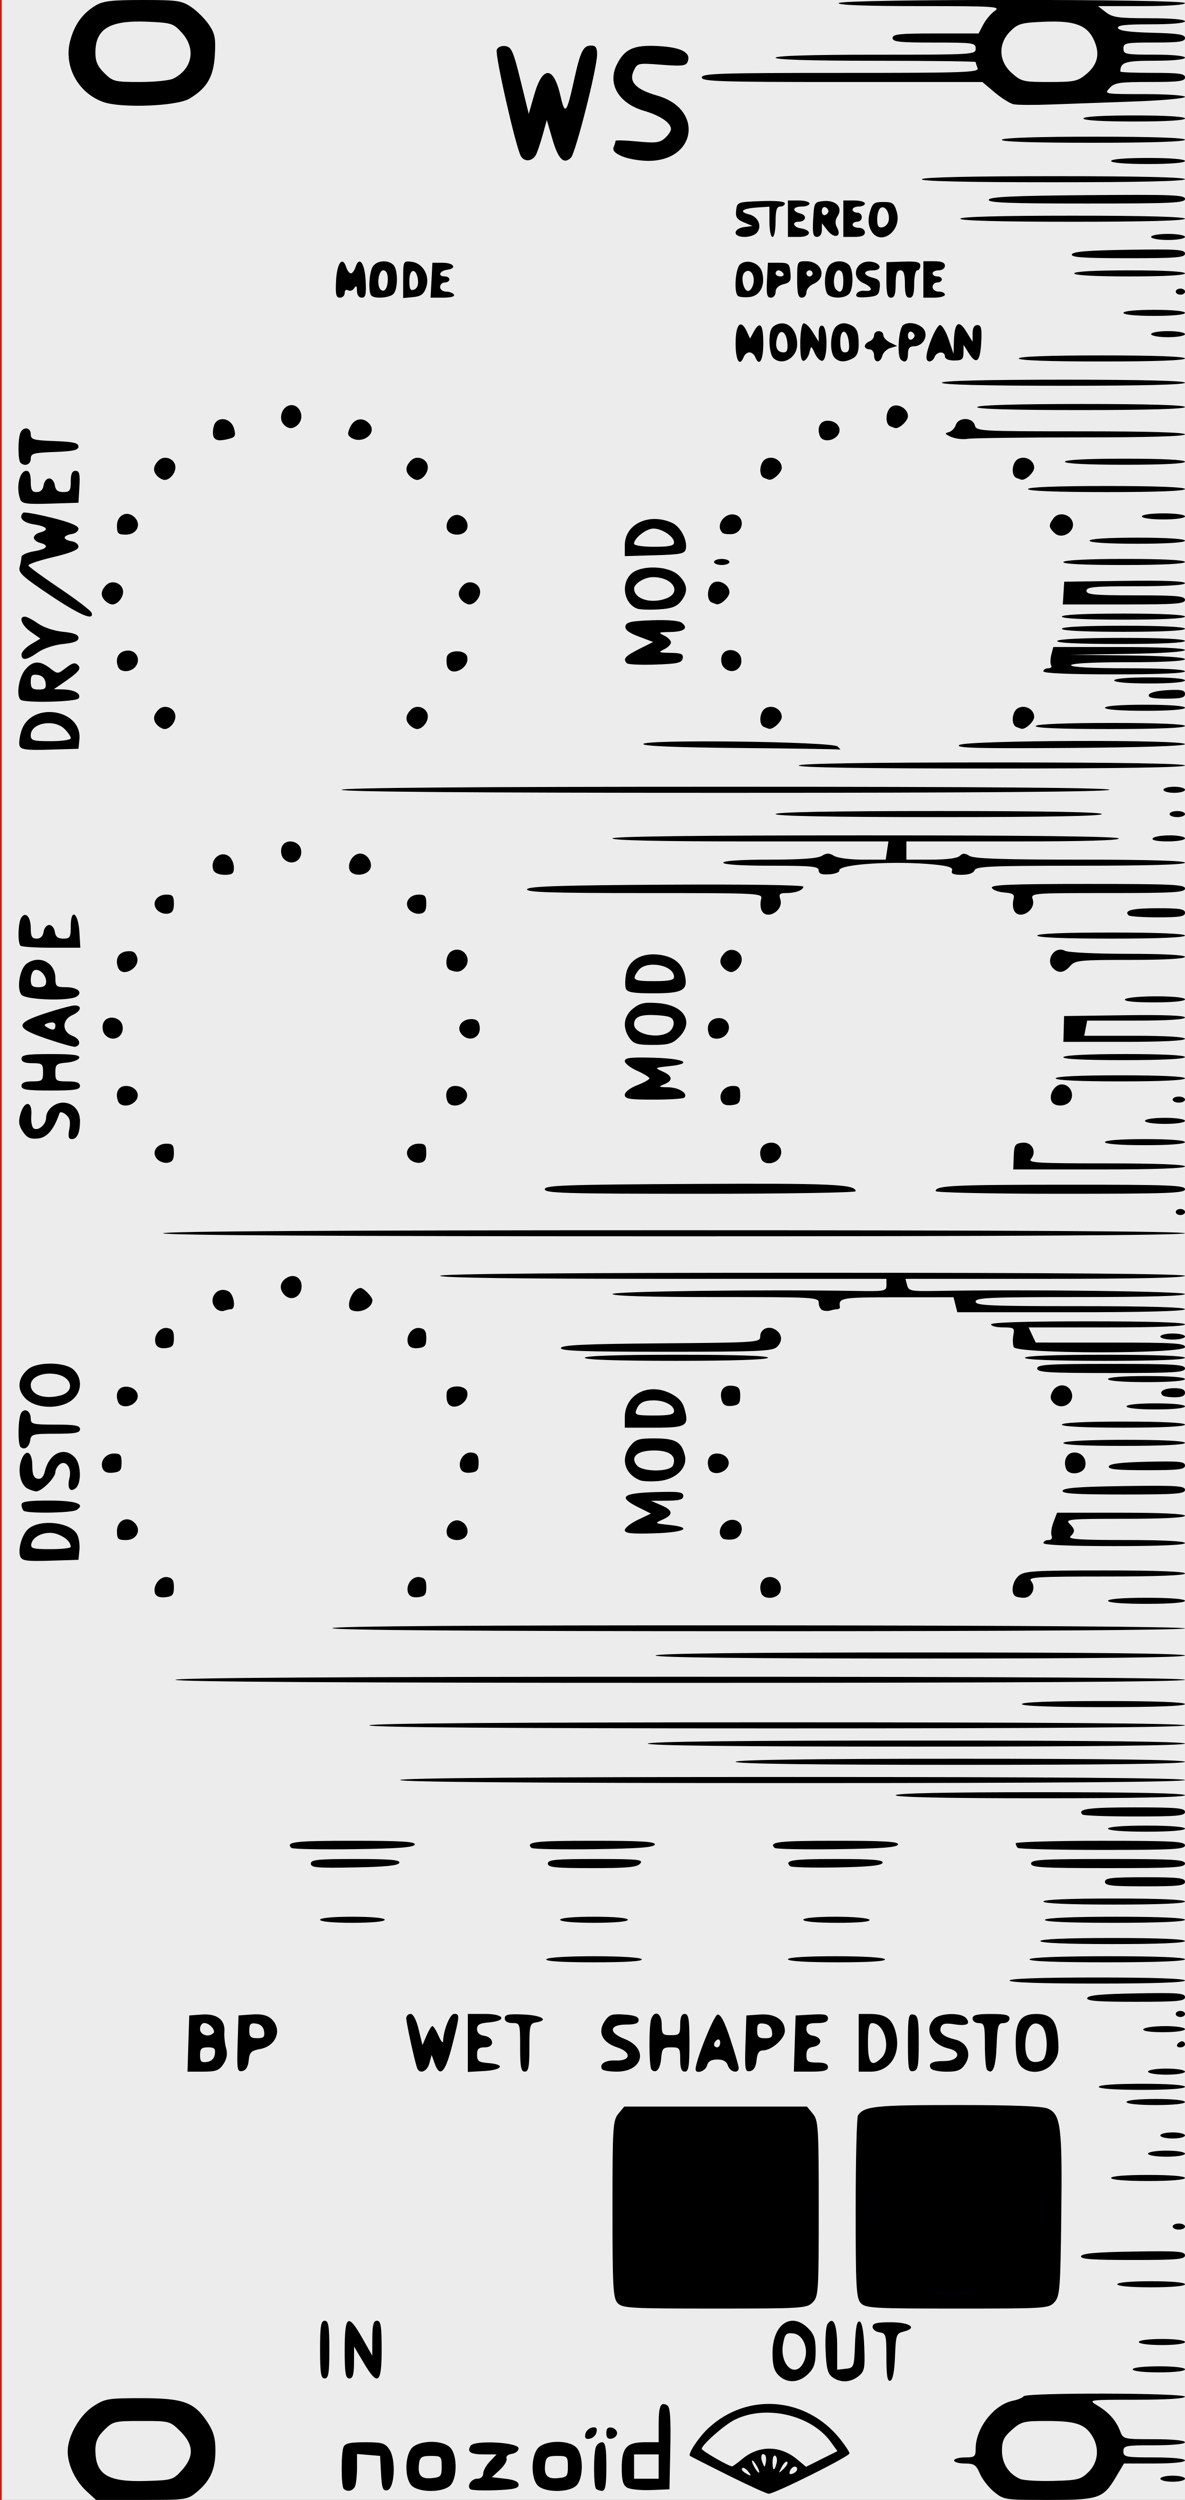 <?xml version="1.0" encoding="UTF-8" standalone="no"?>
<!-- Created with Inkscape (http://www.inkscape.org/) -->

<svg
   xmlns:dc="http://purl.org/dc/elements/1.1/"
   xmlns:cc="http://creativecommons.org/ns#"
   xmlns:rdf="http://www.w3.org/1999/02/22-rdf-syntax-ns#"
   xmlns:svg="http://www.w3.org/2000/svg"
   xmlns="http://www.w3.org/2000/svg"
   xmlns:xlink="http://www.w3.org/1999/xlink"
   xmlns:sodipodi="http://sodipodi.sourceforge.net/DTD/sodipodi-0.dtd"
   xmlns:inkscape="http://www.inkscape.org/namespaces/inkscape"
   width="60.96mm"
   height="128.5mm"
   version="1.1"
   viewBox="0 0 60.96 128.5"
   id="svg16"
   sodipodi:docname="nozori_68_WS.svg"
   inkscape:version="0.92.3 (2405546, 2018-03-11)">
  <rect x="0" y="0" width="60.96" height="128.5" fill="#333333" stroke="none"/>
  <defs
     id="defs20">
    <linearGradient
       inkscape:collect="always"
       id="linearGradient4556">
      <stop
         style="stop-color:#000000;stop-opacity:1;"
         offset="0"
         id="stop4552" />
      <stop
         style="stop-color:#000000;stop-opacity:0;"
         offset="1"
         id="stop4554" />
    </linearGradient>
    <radialGradient
       inkscape:collect="always"
       xlink:href="#linearGradient4556"
       id="radialGradient4560"
       cx="30.633"
       cy="14.416"
       fx="30.633"
       fy="14.416"
       r="3.506"
       gradientTransform="matrix(1,0,0,0.975,0,0.358)"
       gradientUnits="userSpaceOnUse" />
  </defs>
  <sodipodi:namedview
     pagecolor="#ffffff"
     bordercolor="#666666"
     borderopacity="1"
     objecttolerance="10"
     gridtolerance="10"
     guidetolerance="10"
     inkscape:pageopacity="0"
     inkscape:pageshadow="2"
     inkscape:window-width="1920"
     inkscape:window-height="996"
     id="namedview18"
     showgrid="false"
     inkscape:zoom="1.4142136"
     inkscape:cx="-97.990465"
     inkscape:cy="277.43938"
     inkscape:window-x="0"
     inkscape:window-y="27"
     inkscape:window-maximized="1"
     inkscape:current-layer="layer27" />
  <g
     inkscape:groupmode="layer"
     id="layer3"
     inkscape:label="bg uniform"
     style="display:inline">
    <rect
       style="fill:#ececec;fill-opacity:1;fill-rule:nonzero;stroke:#f60000;stroke-width:0.247;stroke-opacity:1"
       id="rect48"
       width="61.164"
       height="128.89"
       x="-0.036"
       y="-0.142" />
    <rect
       style="fill:#000000;fill-opacity:1;fill-rule:nonzero;stroke:#00000a;stroke-width:0.265;stroke-opacity:1"
       id="rect1206"
       width="9.482"
       height="9.163"
       x="32.081"
       y="108.987" />
    <rect
       style="fill:#000000;fill-opacity:1;fill-rule:nonzero;stroke:#00000a;stroke-width:0.3;stroke-opacity:1"
       id="rect1208"
       width="9.035"
       height="8.956"
       x="44.699"
       y="109.009"
       ry="0" />
  </g>
  <g
     inkscape:groupmode="layer"
     id="layer27"
     inkscape:label="68_WS"
     style="display:inline">
    <path
       style="fill:#000000;stroke-width:0.157"
       d="m 4.446,128.046 c -0.571,-0.526 -0.964,-1.358 -0.964,-2.04 0,-0.781 0.613,-1.859 1.319,-2.32 0.599,-0.391 0.749,-0.416 2.482,-0.416 2.151,0 2.711,0.203 3.385,1.228 0.316,0.48 0.414,0.829 0.414,1.465 0,0.967 -0.264,1.553 -0.956,2.128 -0.483,0.401 -0.539,0.409 -2.839,0.409 H 4.941 Z m 4.907,-1.069 c 0.641,-0.707 0.617,-1.32 -0.076,-2.004 -0.534,-0.527 -0.55,-0.531 -1.991,-0.531 -1.395,0 -1.472,0.018 -1.916,0.456 -0.342,0.337 -0.463,0.605 -0.463,1.025 0,1.276 0.621,1.661 2.586,1.604 1.358,-0.04 1.412,-0.056 1.86,-0.551 z m 41.779,1.103 c -0.28,-0.232 -0.607,-0.654 -0.727,-0.937 -0.188,-0.443 -0.295,-0.515 -0.77,-0.515 -0.304,0 -0.552,-0.07 -0.552,-0.156 0,-0.086 0.249,-0.156 0.554,-0.156 0.505,0 0.554,-0.04 0.554,-0.449 0,-1.062 0.946,-2.274 1.925,-2.468 0.251,-0.05 0.495,-0.151 0.541,-0.226 0.123,-0.196 8.3,-0.176 8.3,0.02 0,0.098 -0.937,0.156 -2.494,0.157 -2.493,6.2e-4 -2.494,6.2e-4 -2.019,0.29 0.606,0.369 0.964,0.769 1.173,1.31 0.165,0.429 0.167,0.429 1.753,0.429 0.953,0 1.587,0.062 1.587,0.156 0,0.094 -0.633,0.156 -1.583,0.156 -1.478,0 -1.583,0.021 -1.583,0.312 0,0.291 0.106,0.312 1.583,0.312 0.95,0 1.583,0.062 1.583,0.156 0,0.094 -0.628,0.156 -1.568,0.156 h -1.568 l -0.404,0.68 c -0.667,1.122 -0.875,1.193 -3.487,1.193 -2.257,0 -2.297,-0.006 -2.798,-0.422 z m 4.867,-1.018 c 0.512,-0.505 0.573,-1.272 0.153,-1.904 -0.378,-0.569 -0.856,-0.716 -2.327,-0.716 -1.16,0 -1.292,0.034 -1.767,0.452 -0.418,0.368 -0.514,0.569 -0.514,1.08 0,0.658 0.35,1.197 0.943,1.45 0.174,0.074 0.939,0.119 1.699,0.099 1.269,-0.034 1.417,-0.071 1.813,-0.462 z m -18.554,0.165 c -1.045,-0.521 -1.923,-0.967 -1.951,-0.992 -0.117,-0.105 0.458,-0.968 0.948,-1.424 1.999,-1.857 5.032,-1.611 6.767,0.549 0.27,0.336 0.491,0.673 0.491,0.748 0,0.158 -3.865,2.086 -4.158,2.074 -0.108,-0.004 -1.051,-0.434 -2.096,-0.955 z m 1.026,-0.212 c -0.11,-0.131 -0.242,-0.197 -0.292,-0.148 -0.05,0.05 0.013,0.156 0.141,0.236 0.335,0.209 0.379,0.183 0.151,-0.088 z m 2.537,-0.091 c 0,-0.224 -0.275,-0.16 -0.371,0.087 -0.059,0.151 -0.012,0.197 0.141,0.139 0.126,-0.048 0.229,-0.15 0.229,-0.226 z m -2.058,-0.139 c -0.093,-0.172 -0.205,-0.312 -0.249,-0.312 -0.044,0 -0.003,0.141 0.09,0.312 0.093,0.172 0.205,0.312 0.249,0.312 0.044,0 0.003,-0.141 -0.09,-0.312 z m 1.547,-0.244 c -0.053,-0.052 -0.182,0.069 -0.286,0.27 -0.181,0.349 -0.177,0.353 0.097,0.095 0.157,-0.148 0.243,-0.312 0.19,-0.365 z m -0.551,0.088 c 0.046,-0.172 0.018,-0.351 -0.061,-0.4 -0.079,-0.048 -0.143,0.092 -0.143,0.312 0,0.478 0.09,0.517 0.204,0.087 z M 38.187,126.393 c 0.854,-0.709 1.944,-0.704 2.808,0.013 l 0.471,0.391 0.807,-0.403 0.807,-0.403 -0.341,-0.472 c -1.004,-1.39 -3.348,-1.932 -4.94,-1.141 -0.539,0.267 -1.699,1.29 -1.699,1.497 0,0.097 1.344,0.873 1.561,0.901 0.031,0.004 0.268,-0.168 0.527,-0.383 z m 1.173,-0.194 c -0.17,-0.168 -0.261,0.067 -0.141,0.367 0.112,0.281 0.121,0.282 0.176,0.01 0.032,-0.157 0.016,-0.327 -0.035,-0.377 z m -21.68,1.73 c -0.132,-0.13 -0.139,-1.813 -0.009,-2.147 0.074,-0.189 0.331,-0.247 1.105,-0.247 0.891,0 1.038,0.044 1.259,0.376 0.348,0.523 0.265,2.02 -0.116,2.091 -0.224,0.042 -0.277,-0.102 -0.317,-0.857 l -0.048,-0.908 -0.594,-0.049 -0.594,-0.049 v 0.699 c 0,0.385 -0.043,0.81 -0.096,0.946 -0.099,0.254 -0.403,0.327 -0.59,0.143 z m 3.482,-0.181 c -0.333,-0.363 -0.341,-1.407 -0.016,-1.866 0.326,-0.459 1.624,-0.498 2.025,-0.061 0.369,0.402 0.352,1.616 -0.028,1.954 -0.408,0.364 -1.639,0.347 -1.982,-0.027 z m 1.559,-0.964 c 0,-0.52 -0.026,-0.546 -0.554,-0.546 -0.459,0 -0.563,0.062 -0.606,0.363 -0.09,0.624 0.083,0.833 0.645,0.779 0.474,-0.045 0.516,-0.093 0.516,-0.595 z m 1.468,1.162 c -0.182,-0.18 0.064,-0.537 0.369,-0.537 0.176,0 0.3,-0.109 0.3,-0.263 0,-0.145 0.155,-0.426 0.344,-0.625 l 0.344,-0.361 h -0.652 c -0.691,0 -0.885,-0.126 -0.685,-0.444 0.189,-0.302 2.469,-0.18 2.469,0.132 0,0.129 -0.156,0.256 -0.348,0.283 -0.199,0.028 -0.315,0.131 -0.272,0.242 0.041,0.106 -0.112,0.365 -0.34,0.576 l -0.415,0.383 0.688,0.078 c 0.47,0.053 0.688,0.152 0.688,0.312 0,0.184 -0.259,0.244 -1.195,0.279 -0.657,0.025 -1.24,3.1e-4 -1.295,-0.054 z m 3.465,-0.198 c -0.333,-0.363 -0.341,-1.407 -0.016,-1.866 0.326,-0.459 1.624,-0.498 2.025,-0.061 0.369,0.402 0.352,1.616 -0.028,1.954 -0.408,0.364 -1.639,0.347 -1.982,-0.027 z m 1.559,-0.964 c 0,-0.52 -0.026,-0.546 -0.554,-0.546 -0.459,0 -0.563,0.062 -0.606,0.363 -0.09,0.624 0.083,0.833 0.645,0.779 0.474,-0.045 0.516,-0.093 0.516,-0.595 z m 1.451,1.145 c -0.132,-0.13 -0.139,-1.813 -0.009,-2.147 0.053,-0.136 0.195,-0.247 0.317,-0.247 0.17,0 0.221,0.286 0.221,1.249 0,0.937 -0.053,1.249 -0.211,1.249 -0.116,0 -0.259,-0.047 -0.317,-0.104 z m 1.597,-0.061 c -0.209,-0.123 -0.277,-0.369 -0.277,-1.003 0,-1.053 0.25,-1.331 1.199,-1.331 h 0.701 v -0.928 c 0,-0.949 0.104,-1.172 0.448,-0.963 0.143,0.087 0.183,0.682 0.151,2.215 l -0.044,2.096 -0.95,0.038 c -0.523,0.021 -1.075,-0.035 -1.227,-0.125 z m 1.623,-1.084 v -0.625 h -0.633 -0.633 v 0.625 0.625 h 0.633 0.633 z m 25.809,0.625 c 0,-0.086 0.285,-0.156 0.633,-0.156 0.348,0 0.633,0.07 0.633,0.156 0,0.086 -0.285,0.156 -0.633,0.156 -0.348,0 -0.633,-0.07 -0.633,-0.156 z M 30.11,125.121 c 0.031,-0.157 0.186,-0.31 0.345,-0.341 0.209,-0.04 0.274,0.024 0.234,0.231 -0.031,0.157 -0.186,0.31 -0.345,0.341 -0.209,0.04 -0.274,-0.024 -0.234,-0.231 z m 1.081,-0.055 c 0,-0.235 0.083,-0.319 0.277,-0.283 0.152,0.029 0.277,0.156 0.277,0.283 0,0.126 -0.125,0.254 -0.277,0.283 -0.194,0.037 -0.277,-0.047 -0.277,-0.283 z m 8.867,-2.967 c -0.238,-0.235 -0.317,-0.52 -0.317,-1.15 0,-1.471 0.955,-2.138 1.828,-1.277 0.311,0.307 0.389,0.542 0.389,1.178 0,0.636 -0.078,0.872 -0.389,1.178 -0.471,0.464 -1.083,0.493 -1.511,0.071 z M 41.353,121.4 c 0.281,-0.608 -0.01,-1.396 -0.538,-1.457 -0.372,-0.043 -0.434,0.017 -0.529,0.519 -0.209,1.099 0.646,1.85 1.067,0.938 z m 1.471,0.793 c -0.242,-0.174 -0.314,-0.452 -0.353,-1.366 -0.027,-0.631 0.016,-1.244 0.097,-1.363 0.304,-0.444 0.499,0.015 0.499,1.172 v 1.172 l 0.435,-0.049 c 0.429,-0.049 0.436,-0.067 0.482,-1.27 0.033,-0.868 0.102,-1.203 0.238,-1.159 0.122,0.04 0.208,0.508 0.238,1.299 0.042,1.109 0.012,1.265 -0.295,1.51 -0.412,0.33 -0.93,0.351 -1.341,0.054 z m 2.776,-1.006 c 0,-1.179 -0.021,-1.254 -0.356,-1.301 -0.196,-0.027 -0.356,-0.155 -0.356,-0.284 0,-0.182 0.21,-0.234 0.937,-0.234 0.988,0 1.4,0.296 0.664,0.478 -0.379,0.094 -0.403,0.163 -0.447,1.281 -0.03,0.773 -0.114,1.205 -0.244,1.247 -0.147,0.048 -0.198,-0.255 -0.198,-1.187 z m -29.134,-0.414 c 0,-1.214 0.043,-1.483 0.238,-1.483 0.194,0 0.238,0.269 0.238,1.483 0,1.214 -0.043,1.483 -0.238,1.483 -0.194,0 -0.238,-0.269 -0.238,-1.483 z m 1.267,0 c 0,-1.78 0.169,-1.889 0.908,-0.586 l 0.509,0.898 0.004,-0.898 c 0.003,-0.692 0.058,-0.898 0.241,-0.898 0.194,0 0.238,0.269 0.238,1.483 0,1.774 -0.195,1.913 -0.933,0.664 l -0.485,-0.82 -0.004,0.82 c -0.003,0.623 -0.06,0.82 -0.241,0.82 -0.194,0 -0.238,-0.269 -0.238,-1.483 z m 40.535,1.015 c 0,-0.092 0.554,-0.156 1.346,-0.156 0.792,0 1.346,0.064 1.346,0.156 0,0.092 -0.554,0.156 -1.346,0.156 -0.792,0 -1.346,-0.064 -1.346,-0.156 z m 0.317,-1.405 c 0,-0.09 0.501,-0.156 1.188,-0.156 0.686,0 1.188,0.066 1.188,0.156 0,0.09 -0.501,0.156 -1.188,0.156 -0.686,0 -1.188,-0.066 -1.188,-0.156 z M 31.77,118.379 c -0.231,-0.252 -0.262,-0.82 -0.262,-4.823 0,-4.235 0.02,-4.562 0.303,-4.906 l 0.303,-0.369 h 4.699 4.699 l 0.303,0.369 c 0.282,0.344 0.303,0.671 0.303,4.879 0,4.302 -0.015,4.525 -0.317,4.823 -0.303,0.298 -0.528,0.312 -5.042,0.312 -4.377,0 -4.745,-0.021 -4.988,-0.286 z m 6.761,-0.73 c 0.789,-0.325 1.95,-1.394 2.346,-2.159 1.078,-2.084 0.08,-4.803 -2.162,-5.892 -0.941,-0.457 -1.125,-0.493 -2.178,-0.425 -1.409,0.091 -2.224,0.473 -3.101,1.456 -0.846,0.948 -1.2,2.006 -1.097,3.277 0.245,3.014 3.373,4.904 6.192,3.743 z m 5.748,0.73 c -0.231,-0.252 -0.262,-0.822 -0.26,-4.879 0.001,-2.527 0.055,-4.671 0.119,-4.766 0.32,-0.473 0.876,-0.531 5.086,-0.531 2.918,0 4.407,0.058 4.683,0.182 0.664,0.298 0.744,0.929 0.689,5.462 -0.046,3.833 -0.074,4.186 -0.352,4.489 -0.294,0.32 -0.426,0.328 -5.003,0.328 -4.353,0 -4.72,-0.021 -4.963,-0.286 z m 6.812,-0.803 c 2.957,-1.287 3.556,-5.111 1.137,-7.255 -1.47,-1.303 -3.34,-1.552 -5.06,-0.673 -3.682,1.881 -3.008,7.206 1.044,8.255 0.731,0.189 2.032,0.042 2.878,-0.327 z m 6.385,-0.161 c 0,-0.095 0.686,-0.156 1.742,-0.156 1.056,0 1.742,0.061 1.742,0.156 0,0.095 -0.686,0.156 -1.742,0.156 -1.056,0 -1.742,-0.061 -1.742,-0.156 z m -1.861,-1.444 c 0.048,-0.143 0.766,-0.207 2.705,-0.238 2.278,-0.037 2.639,-0.01 2.639,0.195 0,0.204 -0.387,0.238 -2.705,0.238 -2.094,0 -2.69,-0.044 -2.639,-0.195 z m 4.711,-1.522 c 0,-0.086 0.143,-0.156 0.317,-0.156 0.174,0 0.317,0.07 0.317,0.156 0,0.086 -0.143,0.156 -0.317,0.156 -0.174,0 -0.317,-0.07 -0.317,-0.156 z m -3.167,-2.498 c 0,-0.095 0.739,-0.156 1.9,-0.156 1.161,0 1.9,0.061 1.9,0.156 0,0.095 -0.739,0.156 -1.9,0.156 -1.161,0 -1.9,-0.061 -1.9,-0.156 z m 1.9,-1.249 c 0,-0.087 0.422,-0.156 0.95,-0.156 0.528,0 0.95,0.069 0.95,0.156 0,0.087 -0.422,0.156 -0.95,0.156 -0.528,0 -0.95,-0.069 -0.95,-0.156 z m 0.633,-0.937 c 0,-0.086 0.285,-0.156 0.633,-0.156 0.348,0 0.633,0.07 0.633,0.156 0,0.086 -0.285,0.156 -0.633,0.156 -0.348,0 -0.633,-0.07 -0.633,-0.156 z m -1.742,-1.718 c 0,-0.093 0.607,-0.156 1.504,-0.156 0.897,0 1.504,0.063 1.504,0.156 0,0.093 -0.607,0.156 -1.504,0.156 -0.897,0 -1.504,-0.063 -1.504,-0.156 z m -1.425,-0.781 c 0,-0.097 0.844,-0.156 2.217,-0.156 1.372,0 2.217,0.059 2.217,0.156 0,0.097 -0.844,0.156 -2.217,0.156 -1.372,0 -2.217,-0.059 -2.217,-0.156 z m 2.533,-0.781 c 0,-0.087 0.422,-0.156 0.95,-0.156 0.528,0 0.95,0.069 0.95,0.156 0,0.087 -0.422,0.156 -0.95,0.156 -0.528,0 -0.95,-0.069 -0.95,-0.156 z m -49.368,-1.444 0.046,-1.444 0.653,-0.047 c 0.775,-0.056 1.204,0.274 1.154,0.888 -0.018,0.225 0.021,0.602 0.087,0.839 0.084,0.299 0.041,0.549 -0.138,0.82 -0.219,0.329 -0.381,0.389 -1.053,0.389 H 9.646 Z m 1.363,0.546 c 0.041,-0.286 -0.025,-0.351 -0.356,-0.351 -0.331,0 -0.407,0.074 -0.407,0.401 0,0.327 0.066,0.392 0.356,0.351 0.229,-0.032 0.374,-0.175 0.407,-0.401 z m -0.078,-1.079 c 0.143,-0.141 -0.198,-0.522 -0.467,-0.522 -0.12,0 -0.218,0.141 -0.218,0.312 0,0.304 0.45,0.441 0.685,0.21 z m 1.249,0.545 0.046,-1.457 0.689,-0.049 c 0.483,-0.034 0.779,0.032 0.99,0.219 0.592,0.528 0.276,1.401 -0.563,1.556 -0.467,0.086 -0.55,0.169 -0.592,0.591 -0.032,0.323 -0.145,0.508 -0.332,0.543 -0.258,0.048 -0.279,-0.076 -0.238,-1.404 z m 1.363,-0.637 c -0.033,-0.226 -0.178,-0.369 -0.407,-0.401 -0.29,-0.041 -0.356,0.025 -0.356,0.351 0,0.327 0.075,0.401 0.407,0.401 0.331,0 0.397,-0.065 0.356,-0.351 z m 7.867,1.874 c -0.129,-0.368 -0.555,-2.322 -0.555,-2.547 0,-0.123 0.1,-0.225 0.222,-0.225 0.136,0 0.297,0.31 0.417,0.802 l 0.195,0.802 0.209,-0.49 c 0.115,-0.269 0.251,-0.49 0.303,-0.49 0.052,0 0.195,0.228 0.318,0.507 0.123,0.279 0.227,0.402 0.231,0.273 0.017,-0.569 0.355,-1.405 0.567,-1.405 0.298,0 0.293,0.077 -0.106,1.645 -0.352,1.386 -0.627,1.658 -0.898,0.892 l -0.152,-0.429 -0.116,0.429 c -0.119,0.439 -0.512,0.585 -0.635,0.234 z m 2.612,-1.28 v -1.491 h 0.884 c 1.018,0 1.158,0.357 0.172,0.439 -0.445,0.037 -0.582,0.117 -0.582,0.34 0,0.183 0.132,0.311 0.355,0.342 0.526,0.074 0.573,0.596 0.053,0.596 -0.326,0 -0.407,0.076 -0.407,0.381 0,0.327 0.083,0.388 0.594,0.429 0.882,0.072 0.718,0.354 -0.238,0.408 l -0.831,0.047 z m 2.692,0.226 c 0,-1.228 -0.007,-1.249 -0.396,-1.249 -0.252,0 -0.396,-0.088 -0.396,-0.242 0,-0.197 0.182,-0.233 0.99,-0.195 0.935,0.044 1.31,0.299 0.6,0.409 -0.294,0.045 -0.323,0.162 -0.323,1.288 0,0.997 -0.046,1.238 -0.238,1.238 -0.191,0 -0.238,-0.243 -0.238,-1.249 z m 4.216,1.125 c -0.164,-0.261 0.164,-0.475 0.689,-0.449 0.794,0.039 0.85,-0.426 0.081,-0.676 -0.758,-0.247 -1.013,-0.774 -0.645,-1.328 0.236,-0.355 0.36,-0.399 1.012,-0.358 0.534,0.034 0.743,0.113 0.743,0.281 0,0.169 -0.176,0.234 -0.629,0.234 -0.887,0 -0.941,0.412 -0.096,0.739 1.246,0.483 0.963,1.681 -0.398,1.681 -0.373,0 -0.714,-0.056 -0.757,-0.125 z m 2.543,0.024 c -0.134,-0.133 -0.145,-2.279 -0.013,-2.619 0.184,-0.472 0.537,-0.275 0.537,0.299 0,0.503 0.038,0.546 0.475,0.546 0.437,0 0.475,-0.043 0.475,-0.546 0,-0.382 0.072,-0.546 0.238,-0.546 0.194,0 0.238,0.269 0.238,1.483 0,1.214 -0.043,1.483 -0.238,1.483 -0.172,0 -0.238,-0.173 -0.238,-0.625 0,-0.587 -0.028,-0.625 -0.465,-0.625 -0.422,0 -0.47,0.054 -0.515,0.573 -0.047,0.55 -0.264,0.802 -0.494,0.575 z m 2.266,-0.023 c 0,-0.435 0.939,-2.772 1.128,-2.808 0.159,-0.031 0.359,0.35 0.659,1.258 0.237,0.716 0.43,1.386 0.43,1.488 0,0.31 -0.447,0.208 -0.554,-0.126 -0.069,-0.215 -0.24,-0.312 -0.546,-0.312 -0.313,0 -0.471,0.093 -0.529,0.312 -0.078,0.294 -0.587,0.457 -0.587,0.188 z m 1.267,-1.368 c 0,-0.134 -0.071,-0.2 -0.158,-0.147 -0.087,0.053 -0.158,0.163 -0.158,0.243 0,0.081 0.071,0.147 0.158,0.147 0.087,0 0.158,-0.11 0.158,-0.243 z m 1.3,0.061 0.046,-1.457 0.689,-0.049 c 0.79,-0.056 1.29,0.271 1.29,0.842 0,0.396 -0.678,1.002 -1.12,1.002 -0.206,0 -0.299,0.141 -0.335,0.506 -0.033,0.338 -0.144,0.524 -0.333,0.559 -0.258,0.048 -0.279,-0.076 -0.238,-1.404 z m 1.363,-0.637 c -0.033,-0.226 -0.178,-0.369 -0.407,-0.401 -0.29,-0.041 -0.356,0.025 -0.356,0.351 0,0.327 0.075,0.401 0.407,0.401 0.331,0 0.397,-0.065 0.356,-0.351 z m 1.171,0.625 0.046,-1.444 0.831,-0.047 c 0.666,-0.038 0.831,9.4e-4 0.831,0.195 0,0.173 -0.159,0.242 -0.554,0.242 -0.442,0 -0.554,0.061 -0.554,0.301 0,0.194 0.127,0.319 0.356,0.351 0.196,0.027 0.356,0.155 0.356,0.284 0,0.129 -0.16,0.257 -0.356,0.284 -0.258,0.036 -0.356,0.155 -0.356,0.429 0,0.33 0.073,0.379 0.554,0.379 0.387,0 0.554,0.071 0.554,0.234 0,0.18 -0.203,0.234 -0.877,0.234 h -0.877 z m 3.291,-0.039 v -1.483 h 0.565 c 0.798,0 1.139,0.229 1.324,0.89 0.32,1.144 -0.256,2.076 -1.283,2.076 h -0.606 z m 1.176,0.77 c 0.5,-0.493 0.147,-1.784 -0.488,-1.784 -0.157,0 -0.213,0.269 -0.213,1.015 0,1.077 0.184,1.279 0.701,0.77 z m 1.357,-0.77 c 0,-1.35 0.029,-1.501 0.277,-1.454 0.239,0.045 0.277,0.243 0.277,1.454 0,1.21 -0.038,1.408 -0.277,1.454 -0.248,0.047 -0.277,-0.103 -0.277,-1.454 z m 1.181,1.317 c -0.162,-0.258 0.059,-0.38 0.689,-0.38 0.744,0 0.922,-0.479 0.238,-0.64 -0.921,-0.216 -1.301,-0.992 -0.751,-1.535 0.305,-0.301 1.388,-0.324 1.63,-0.036 0.261,0.31 0.045,0.423 -0.614,0.319 -0.441,-0.07 -0.609,-0.034 -0.679,0.147 -0.111,0.286 0.126,0.494 0.725,0.635 0.623,0.147 0.873,0.741 0.528,1.26 -0.216,0.326 -0.389,0.397 -0.963,0.397 -0.385,0 -0.746,-0.075 -0.804,-0.167 z m 2.886,0.066 c -0.06,-0.059 -0.109,-0.623 -0.109,-1.252 0,-1.041 -0.029,-1.145 -0.317,-1.145 -0.176,0 -0.317,-0.104 -0.317,-0.234 0,-0.182 0.211,-0.234 0.95,-0.234 0.739,0 0.95,0.052 0.95,0.234 0,0.129 -0.14,0.234 -0.31,0.234 -0.277,0 -0.315,0.128 -0.356,1.198 -0.042,1.095 -0.202,1.485 -0.492,1.2 z m 1.737,-0.185 c -0.183,-0.199 -0.262,-0.57 -0.262,-1.225 0,-1.077 0.274,-1.456 1.051,-1.456 0.766,0 1.048,0.317 1.127,1.265 0.058,0.695 0.01,0.918 -0.274,1.272 -0.413,0.516 -1.234,0.588 -1.642,0.144 z m 1.071,-0.278 c 0.348,-0.132 0.348,-1.505 -3.16e-4,-1.79 -0.403,-0.33 -0.771,0.016 -0.828,0.78 -0.066,0.885 0.224,1.238 0.828,1.01 z m 6.98,-0.842 c 0.054,-0.086 0.165,-0.156 0.247,-0.156 0.082,0 0.149,0.07 0.149,0.156 0,0.086 -0.111,0.156 -0.247,0.156 -0.136,0 -0.203,-0.07 -0.149,-0.156 z m -1.742,-0.781 c 0.054,-0.086 0.557,-0.156 1.118,-0.156 0.574,0 1.02,0.068 1.02,0.156 0,0.089 -0.478,0.156 -1.118,0.156 -0.705,0 -1.082,-0.058 -1.02,-0.156 z m 1.663,-0.781 c 0,-0.086 0.107,-0.156 0.238,-0.156 0.131,0 0.238,0.07 0.238,0.156 0,0.086 -0.107,0.156 -0.238,0.156 -0.131,0 -0.238,-0.07 -0.238,-0.156 z m -4.552,-0.82 c 0.048,-0.143 0.735,-0.207 2.547,-0.238 2.137,-0.037 2.481,-0.01 2.481,0.195 0,0.204 -0.37,0.238 -2.547,0.238 -1.967,0 -2.532,-0.044 -2.481,-0.195 z m -3.998,-0.898 c 0,-0.1 1.61,-0.156 4.513,-0.156 2.903,0 4.513,0.056 4.513,0.156 0,0.1 -1.61,0.156 -4.513,0.156 -2.903,0 -4.513,-0.056 -4.513,-0.156 z m -23.83,-1.093 c 0.058,-0.093 1.054,-0.156 2.454,-0.156 1.4,0 2.396,0.063 2.454,0.156 0.064,0.102 -0.793,0.156 -2.454,0.156 -1.661,0 -2.518,-0.054 -2.454,-0.156 z m 12.43,0 c 0,-0.097 0.921,-0.156 2.445,-0.156 1.459,0 2.484,0.063 2.543,0.156 0.064,0.102 -0.79,0.156 -2.445,0.156 -1.59,0 -2.543,-0.059 -2.543,-0.156 z m 12.43,0 c 0.061,-0.097 1.585,-0.156 4.047,-0.156 2.527,0 3.949,0.056 3.949,0.156 0,0.1 -1.455,0.156 -4.047,0.156 -2.658,0 -4.013,-0.054 -3.949,-0.156 z m 0.554,-0.937 c 0,-0.1 1.346,-0.156 3.721,-0.156 2.375,0 3.721,0.056 3.721,0.156 0,0.1 -1.346,0.156 -3.721,0.156 -2.375,0 -3.721,-0.056 -3.721,-0.156 z M 16.466,98.679 c 0,-0.094 0.66,-0.156 1.663,-0.156 1.003,0 1.663,0.062 1.663,0.156 0,0.094 -0.66,0.156 -1.663,0.156 -1.003,0 -1.663,-0.062 -1.663,-0.156 z m 12.35,0 c 0,-0.095 0.686,-0.156 1.742,-0.156 1.056,0 1.742,0.062 1.742,0.156 0,0.095 -0.686,0.156 -1.742,0.156 -1.056,0 -1.742,-0.062 -1.742,-0.156 z m 12.509,0 c 0,-0.094 0.657,-0.156 1.653,-0.156 0.931,0 1.696,0.068 1.751,0.156 0.063,0.1 -0.526,0.156 -1.653,0.156 -1.062,0 -1.751,-0.061 -1.751,-0.156 z m 12.43,0 c 0.061,-0.097 1.453,-0.156 3.651,-0.156 2.263,0 3.553,0.057 3.553,0.156 0,0.1 -1.323,0.156 -3.651,0.156 -2.394,0 -3.617,-0.054 -3.553,-0.156 z m -0.079,-0.937 c 0,-0.1 1.319,-0.156 3.642,-0.156 2.322,0 3.642,0.057 3.642,0.156 0,0.1 -1.319,0.156 -3.642,0.156 -2.322,0 -3.642,-0.057 -3.642,-0.156 z m 3.167,-1.015 c 0,-0.196 0.334,-0.234 2.058,-0.234 1.724,0 2.058,0.038 2.058,0.234 0,0.196 -0.334,0.234 -2.058,0.234 -1.724,0 -2.058,-0.038 -2.058,-0.234 z M 15.991,95.794 c 0,-0.203 0.344,-0.238 2.309,-0.238 1.777,0 2.294,0.045 2.243,0.195 -0.048,0.141 -0.687,0.207 -2.309,0.238 -1.926,0.037 -2.243,0.009 -2.243,-0.195 z m 12.192,-0.004 c 0,-0.198 0.38,-0.234 2.474,-0.234 2.181,0 2.45,0.028 2.277,0.234 -0.158,0.188 -0.643,0.234 -2.474,0.234 -1.918,0 -2.277,-0.037 -2.277,-0.234 z m 12.46,0.134 c -0.309,-0.305 0.095,-0.368 2.358,-0.368 1.903,0 2.452,0.045 2.402,0.195 -0.048,0.141 -0.697,0.207 -2.358,0.238 -1.261,0.024 -2.341,-0.006 -2.402,-0.065 z m 12.399,-0.134 c 0,-0.202 0.545,-0.234 3.958,-0.234 3.413,0 3.958,0.032 3.958,0.234 0,0.202 -0.545,0.234 -3.958,0.234 -3.413,0 -3.958,-0.032 -3.958,-0.234 z M 14.991,94.987 c -0.316,-0.311 0.166,-0.368 3.15,-0.368 2.537,0 3.245,0.043 3.193,0.195 -0.049,0.145 -0.855,0.206 -3.15,0.237 -1.696,0.023 -3.133,-0.006 -3.193,-0.065 z m 12.35,0 c -0.316,-0.311 0.166,-0.368 3.15,-0.368 2.537,0 3.245,0.043 3.193,0.195 -0.049,0.145 -0.855,0.206 -3.15,0.237 -1.696,0.023 -3.133,-0.006 -3.193,-0.065 z m 12.509,0 c -0.316,-0.311 0.166,-0.368 3.15,-0.368 2.537,0 3.245,0.043 3.193,0.195 -0.049,0.145 -0.855,0.206 -3.15,0.237 -1.696,0.023 -3.133,-0.006 -3.193,-0.065 z m 12.506,-0.003 c -0.058,-0.057 -0.106,-0.163 -0.106,-0.234 0,-0.072 1.959,-0.13 4.354,-0.13 3.765,0 4.354,0.032 4.354,0.234 0,0.202 -0.578,0.234 -4.249,0.234 -2.337,0 -4.296,-0.047 -4.354,-0.104 z m 4.645,-0.989 c 0,-0.096 0.765,-0.156 1.979,-0.156 1.214,0 1.979,0.06 1.979,0.156 0,0.096 -0.765,0.156 -1.979,0.156 -1.214,0 -1.979,-0.06 -1.979,-0.156 z m -1.315,-0.724 c -0.291,-0.287 0.304,-0.369 2.67,-0.369 2.208,0 2.603,0.036 2.603,0.234 0,0.199 -0.393,0.234 -2.586,0.234 -1.422,0 -2.632,-0.045 -2.687,-0.1 z m -9.61,-0.993 c 0,-0.102 2.586,-0.156 7.442,-0.156 4.856,0 7.442,0.054 7.442,0.156 0,0.102 -2.586,0.156 -7.442,0.156 -4.856,0 -7.442,-0.054 -7.442,-0.156 z M 20.583,91.496 c 0,-0.103 6.835,-0.156 20.188,-0.156 13.353,0 20.188,0.053 20.188,0.156 0,0.103 -6.835,0.156 -20.188,0.156 -13.353,0 -20.188,-0.053 -20.188,-0.156 z m 17.259,-0.937 c 0,-0.103 3.958,-0.156 11.559,-0.156 7.6,0 11.559,0.053 11.559,0.156 0,0.103 -3.958,0.156 -11.559,0.156 -7.6,0 -11.559,-0.053 -11.559,-0.156 z m -4.513,-0.937 c 0.064,-0.102 4.857,-0.156 13.864,-0.156 9.072,0 13.766,0.053 13.766,0.156 0,0.103 -4.727,0.156 -13.864,0.156 -9.202,0 -13.831,-0.052 -13.766,-0.156 z M 18.999,88.686 c 0,-0.103 7.099,-0.156 20.98,-0.156 13.881,0 20.98,0.053 20.98,0.156 0,0.103 -7.099,0.156 -20.98,0.156 -13.881,0 -20.98,-0.053 -20.98,-0.156 z m 33.568,-1.093 c 0,-0.1 1.504,-0.156 4.196,-0.156 2.692,0 4.196,0.056 4.196,0.156 0,0.1 -1.504,0.156 -4.196,0.156 -2.692,0 -4.196,-0.056 -4.196,-0.156 z M 9.024,86.344 c 0,-0.103 8.761,-0.156 25.968,-0.156 17.206,0 25.968,0.053 25.968,0.156 0,0.103 -8.761,0.156 -25.968,0.156 -17.206,0 -25.968,-0.053 -25.968,-0.156 z M 33.725,85.095 c 0,-0.103 4.645,-0.156 13.617,-0.156 8.973,0 13.617,0.053 13.617,0.156 0,0.103 -4.645,0.156 -13.617,0.156 -8.973,0 -13.617,-0.053 -13.617,-0.156 z M 17.099,83.69 c 0,-0.103 7.433,-0.152 21.93,-0.144 13.231,0.007 21.93,0.069 21.93,0.156 0,0.087 -8.69,0.144 -21.93,0.144 -14.489,0 -21.93,-0.053 -21.93,-0.156 z m 39.902,-1.406 c 0,-0.096 0.765,-0.156 1.979,-0.156 1.214,0 1.979,0.06 1.979,0.156 0,0.096 -0.765,0.156 -1.979,0.156 -1.214,0 -1.979,-0.06 -1.979,-0.156 z M 7.982,81.917 c -0.149,-0.384 0.23,-0.906 0.618,-0.852 0.267,0.038 0.346,0.154 0.346,0.517 0,0.395 -0.068,0.476 -0.436,0.518 -0.276,0.031 -0.47,-0.036 -0.527,-0.183 z m 13.018,-0.026 c -0.155,-0.398 0.187,-0.882 0.584,-0.826 0.267,0.038 0.346,0.154 0.346,0.517 0,0.389 -0.07,0.476 -0.415,0.516 -0.27,0.031 -0.45,-0.042 -0.514,-0.206 z m 18.17,0.012 c -0.154,-0.395 0.011,-0.788 0.351,-0.836 0.424,-0.06 0.752,0.332 0.62,0.742 -0.121,0.375 -0.835,0.445 -0.971,0.095 z m 13.029,0.121 c -0.213,-0.21 -0.097,-0.771 0.213,-1.032 0.284,-0.239 0.769,-0.269 4.434,-0.269 2.638,0 4.115,0.056 4.115,0.156 0,0.1 -1.458,0.156 -4.057,0.156 -3.529,0 -4.032,0.03 -3.866,0.227 0.282,0.335 0.053,0.866 -0.374,0.866 -0.197,0 -0.406,-0.047 -0.464,-0.104 z M 1.047,80.014 c -0.129,-0.333 0.043,-1.018 0.34,-1.356 0.526,-0.597 2.217,-0.458 2.58,0.212 0.092,0.169 0.145,0.532 0.118,0.807 l -0.049,0.5 -1.446,0.045 c -1.212,0.037 -1.461,0.004 -1.544,-0.208 z m 2.591,-0.501 c -0.005,-0.252 -0.261,-0.495 -0.688,-0.655 -0.533,-0.2 -1.254,0.07 -1.338,0.5 -0.046,0.236 0.083,0.272 0.988,0.272 0.572,0 1.04,-0.053 1.038,-0.117 z M 53.676,79.318 c 0,-0.086 0.115,-0.156 0.254,-0.156 0.155,0 0.221,-0.087 0.168,-0.223 -0.048,-0.123 -0.004,-0.439 0.097,-0.703 l 0.184,-0.48 h 3.29 c 2.088,0 3.29,0.057 3.29,0.156 0,0.099 -1.139,0.156 -3.099,0.156 -2.817,0 -3.076,0.022 -2.85,0.245 0.299,0.294 0.309,0.413 0.059,0.66 -0.148,0.146 0.486,0.187 2.85,0.187 1.921,0 3.04,0.057 3.04,0.156 0,0.1 -1.319,0.156 -3.642,0.156 -2.322,0 -3.642,-0.057 -3.642,-0.156 z M 6.016,78.704 c 0,-0.552 0.529,-0.805 0.905,-0.434 0.376,0.371 0.119,0.892 -0.44,0.892 -0.408,0 -0.464,-0.056 -0.464,-0.458 z M 23.007,78.906 c -0.131,-0.337 0.15,-0.759 0.505,-0.759 0.155,0 0.355,0.113 0.443,0.252 0.242,0.378 0.018,0.763 -0.443,0.763 -0.23,0 -0.449,-0.111 -0.505,-0.255 z m 14.156,0.159 c -0.39,-0.385 0.133,-1.089 0.68,-0.917 0.505,0.158 0.376,0.92 -0.166,0.983 -0.221,0.025 -0.453,-0.004 -0.515,-0.065 z m -5.021,-0.413 c 0,-0.115 0.302,-0.353 0.671,-0.53 l 0.671,-0.321 -0.682,-0.343 c -1.019,-0.512 -0.787,-0.709 0.896,-0.761 1.22,-0.038 1.452,-0.007 1.452,0.195 0,0.185 -0.192,0.241 -0.831,0.246 l -0.831,0.006 0.515,0.221 c 0.628,0.269 0.653,0.493 0.083,0.746 -0.425,0.189 -0.421,0.193 0.321,0.27 1.284,0.133 0.84,0.388 -0.759,0.435 -1.174,0.035 -1.505,-0.001 -1.505,-0.164 z M 1.213,77.652 c -0.058,-0.057 -0.106,-0.198 -0.106,-0.312 0,-0.158 0.342,-0.208 1.416,-0.208 1.38,0 1.903,0.179 1.415,0.483 -0.255,0.159 -2.57,0.19 -2.725,0.037 z M 54.665,76.624 c 0.049,-0.145 0.861,-0.206 3.18,-0.238 2.701,-0.037 3.114,-0.011 3.114,0.195 0,0.205 -0.439,0.238 -3.18,0.238 -2.474,0 -3.165,-0.043 -3.114,-0.195 z M 1.397,76.502 C 1.043,76.298 0.896,75.57 1.102,75.038 c 0.233,-0.604 0.56,-0.424 0.56,0.307 0,0.449 0.071,0.621 0.271,0.661 0.188,0.037 0.304,-0.082 0.378,-0.387 0.225,-0.931 1.006,-1.286 1.543,-0.701 0.32,0.349 0.344,1.326 0.039,1.577 C 3.596,76.738 3.443,76.483 3.574,75.966 3.704,75.455 3.381,75.017 3.065,75.275 c -0.119,0.097 -0.217,0.277 -0.217,0.399 0,0.28 -0.709,0.99 -0.982,0.984 -0.113,-0.003 -0.324,-0.073 -0.47,-0.157 z M 32.933,76.092 c -0.809,-0.322 -1.031,-1.133 -0.489,-1.793 0.26,-0.316 0.441,-0.368 1.267,-0.363 1.045,0.006 1.348,0.179 1.519,0.87 0.159,0.64 -0.463,1.248 -1.352,1.321 -0.389,0.032 -0.814,0.016 -0.945,-0.036 z m 1.693,-0.777 c 0.187,-0.481 -0.173,-0.759 -0.98,-0.759 -0.866,0 -1.248,0.332 -0.882,0.768 0.295,0.35 1.725,0.344 1.862,-0.008 z M 5.277,75.482 c -0.148,-0.38 0.155,-0.77 0.598,-0.77 0.315,0 0.379,0.079 0.379,0.468 0,0.395 -0.068,0.476 -0.436,0.518 -0.297,0.034 -0.469,-0.035 -0.54,-0.216 z m 18.414,0.008 c -0.155,-0.398 0.187,-0.882 0.584,-0.826 0.267,0.038 0.346,0.154 0.346,0.517 0,0.389 -0.07,0.476 -0.415,0.516 -0.27,0.031 -0.45,-0.042 -0.514,-0.206 z m 12.786,0.012 c -0.169,-0.433 0.011,-0.79 0.399,-0.79 0.499,0 0.782,0.433 0.501,0.768 -0.26,0.309 -0.784,0.322 -0.9,0.022 z m 18.367,0 c -0.154,-0.395 0.011,-0.788 0.351,-0.836 0.424,-0.06 0.752,0.332 0.62,0.742 -0.121,0.375 -0.835,0.445 -0.971,0.095 z M 57.04,75.375 c 0.047,-0.139 0.625,-0.208 1.992,-0.239 1.644,-0.037 1.927,-0.009 1.927,0.195 0,0.202 -0.309,0.239 -1.992,0.239 -1.523,0 -1.977,-0.046 -1.927,-0.195 z M 1.058,74.377 c -0.156,-0.154 -0.13,-1.498 0.034,-1.754 0.179,-0.279 0.49,-0.087 0.49,0.302 0,0.275 0.118,0.303 1.267,0.303 1.02,0 1.267,0.046 1.267,0.234 0,0.188 -0.245,0.234 -1.256,0.234 -1.168,0 -1.259,0.024 -1.306,0.339 -0.053,0.352 -0.307,0.527 -0.496,0.341 z M 54.705,74.165 c 0.06,-0.095 1.295,-0.156 3.176,-0.156 1.947,0 3.078,0.057 3.078,0.156 0,0.099 -1.164,0.156 -3.176,0.156 -2.077,0 -3.142,-0.054 -3.078,-0.156 z m -22.563,-1.306 c 0,-1.167 1.182,-1.801 2.326,-1.247 0.425,0.206 0.639,0.434 0.74,0.788 0.256,0.901 0.124,0.985 -1.557,0.985 h -1.509 z m 2.533,-0.328 c 0,-0.296 -0.494,-0.553 -1.058,-0.55 -0.524,0.003 -0.748,0.13 -0.888,0.505 -0.091,0.242 0.013,0.273 0.922,0.273 0.794,0 1.024,-0.051 1.024,-0.229 z m 19.951,0.697 c 0,-0.099 1.161,-0.156 3.167,-0.156 2.006,0 3.167,0.057 3.167,0.156 0,0.099 -1.161,0.156 -3.167,0.156 -2.006,0 -3.167,-0.057 -3.167,-0.156 z m 3.325,-0.937 c 0,-0.093 0.607,-0.156 1.504,-0.156 0.897,0 1.504,0.063 1.504,0.156 0,0.093 -0.607,0.156 -1.504,0.156 -0.897,0 -1.504,-0.063 -1.504,-0.156 z M 1.322,71.893 C 0.854,71.431 0.903,70.833 1.448,70.379 1.928,69.978 3.377,70.002 3.799,70.418 4.254,70.867 4.209,71.572 3.698,71.968 3.069,72.456 1.854,72.418 1.322,71.893 Z M 3.115,71.728 C 3.865,71.529 3.719,70.788 2.901,70.637 2.217,70.51 1.582,70.775 1.582,71.188 c 0,0.516 0.696,0.761 1.533,0.54 z m 2.961,0.339 c -0.169,-0.433 0.011,-0.79 0.399,-0.79 0.499,0 0.782,0.433 0.501,0.768 -0.26,0.309 -0.784,0.322 -0.9,0.022 z m 16.942,0 c -0.048,-0.124 -0.063,-0.352 -0.032,-0.507 0.077,-0.394 0.974,-0.396 1.051,-0.002 0.114,0.582 -0.811,1.044 -1.019,0.509 z m 14.121,-0.056 c -0.161,-0.5 0.063,-0.834 0.525,-0.781 0.345,0.039 0.415,0.127 0.415,0.516 0,0.391 -0.07,0.476 -0.422,0.517 -0.303,0.035 -0.449,-0.036 -0.518,-0.251 z m 17.02,0.057 c -0.14,-0.166 -0.144,-0.307 -0.014,-0.546 0.215,-0.395 0.733,-0.42 0.936,-0.045 0.325,0.599 -0.482,1.115 -0.923,0.591 z m 5.643,-0.344 c -0.202,-0.199 0.079,-0.369 0.612,-0.369 0.379,0 0.545,0.071 0.545,0.234 0,0.161 -0.164,0.234 -0.528,0.234 -0.29,0 -0.573,-0.045 -0.629,-0.1 z m -2.802,-0.837 c 0,-0.096 0.765,-0.156 1.979,-0.156 1.214,0 1.979,0.06 1.979,0.156 0,0.096 -0.765,0.156 -1.979,0.156 -1.214,0 -1.979,-0.06 -1.979,-0.156 z m -3.642,-0.546 c 0,-0.202 0.528,-0.234 3.8,-0.234 3.272,0 3.8,0.033 3.8,0.234 0,0.202 -0.528,0.234 -3.8,0.234 -3.272,0 -3.8,-0.033 -3.8,-0.234 z M 30.083,69.793 c 0,-0.101 1.692,-0.156 4.76,-0.156 3.133,0 4.726,0.053 4.662,0.156 -0.062,0.098 -1.823,0.156 -4.76,0.156 -3.002,0 -4.662,-0.056 -4.662,-0.156 z m 22.643,0 c 0,-0.1 1.478,-0.156 4.117,-0.156 2.639,0 4.117,0.056 4.117,0.156 0,0.1 -1.478,0.156 -4.117,0.156 -2.639,0 -4.117,-0.056 -4.117,-0.156 z m -23.87,-0.507 c 0.051,-0.15 1.255,-0.205 5.159,-0.236 4.989,-0.04 5.093,-0.048 5.093,-0.356 0,-0.38 0.421,-0.571 0.774,-0.352 0.358,0.222 0.396,0.589 0.094,0.887 -0.227,0.224 -0.893,0.253 -5.721,0.253 -4.301,0 -5.451,-0.042 -5.399,-0.195 z m 23.293,-0.042 c -0.051,-0.13 -0.058,-0.411 -0.017,-0.625 0.07,-0.359 0.029,-0.388 -0.536,-0.388 -0.336,0 -0.611,-0.07 -0.611,-0.156 0,-0.101 1.768,-0.156 4.988,-0.156 3.22,0 4.988,0.055 4.988,0.156 0,0.1 -1.446,0.156 -4.023,0.156 H 52.914 l 0.183,0.389 0.183,0.389 3.84,0.001 c 3.307,0.001 3.84,0.034 3.84,0.235 0,0.355 -8.672,0.353 -8.811,-0.003 z M 8.016,69.088 c -0.155,-0.398 0.187,-0.882 0.584,-0.826 0.267,0.038 0.346,0.154 0.346,0.517 0,0.389 -0.07,0.476 -0.415,0.516 -0.27,0.031 -0.45,-0.042 -0.514,-0.206 z m 12.984,0 c -0.155,-0.398 0.187,-0.882 0.584,-0.826 0.267,0.038 0.346,0.154 0.346,0.517 0,0.389 -0.07,0.476 -0.415,0.516 -0.27,0.031 -0.45,-0.042 -0.514,-0.206 z m 38.693,-0.387 c 0,-0.086 0.285,-0.156 0.633,-0.156 0.348,0 0.633,0.07 0.633,0.156 0,0.086 -0.285,0.156 -0.633,0.156 -0.348,0 -0.633,-0.07 -0.633,-0.156 z M 11.118,67.267 c -0.476,-0.469 0.045,-1.201 0.634,-0.89 0.287,0.151 0.4,0.918 0.136,0.918 -0.08,0 -0.242,0.037 -0.361,0.081 -0.118,0.045 -0.302,-0.004 -0.409,-0.109 z m 6.984,0.085 c -0.37,-0.149 0.02,-1.138 0.452,-1.147 0.152,-0.003 0.605,0.462 0.605,0.622 0,0.394 -0.618,0.702 -1.057,0.525 z m 24.214,-0.004 c -0.109,-0.043 -0.198,-0.213 -0.198,-0.378 0,-0.289 -0.182,-0.299 -5.304,-0.299 -3.431,0 -5.304,-0.055 -5.304,-0.156 0,-0.141 7.825,-0.239 12.548,-0.158 1.467,0.025 1.544,0.01 1.544,-0.298 V 65.734 H 34.121 c -7.548,0 -11.48,-0.053 -11.48,-0.156 0,-0.103 6.492,-0.156 19.159,-0.156 12.667,0 19.159,0.053 19.159,0.156 0,0.102 -2.502,0.156 -7.19,0.156 h -7.19 l 0.086,0.324 c 0.08,0.301 0.19,0.322 1.529,0.298 4.521,-0.084 12.764,0.019 12.764,0.159 0,0.101 -1.9,0.156 -5.384,0.156 -4.68,0 -5.384,0.031 -5.384,0.234 0,0.204 0.704,0.234 5.384,0.234 3.483,0 5.384,0.055 5.384,0.156 0,0.101 -2.057,0.156 -5.856,0.156 H 49.248 l -0.098,-0.385 -0.098,-0.385 -2.913,9.37e-4 c -2.875,9.37e-4 -3.008,0.023 -2.932,0.496 0.01,0.064 -0.047,0.117 -0.127,0.117 -0.08,0 -0.24,0.03 -0.356,0.066 -0.116,0.036 -0.3,0.03 -0.409,-0.013 z M 14.648,66.573 c -0.302,-0.298 -0.263,-0.665 0.094,-0.887 0.379,-0.236 0.774,-0.018 0.774,0.427 0,0.53 -0.518,0.804 -0.868,0.46 z M 8.391,63.392 c 0,-0.103 8.867,-0.156 26.284,-0.156 17.417,0 26.284,0.053 26.284,0.156 0,0.103 -8.867,0.156 -26.284,0.156 -17.417,0 -26.284,-0.053 -26.284,-0.156 z m 52.094,-1.093 c 0,-0.086 0.107,-0.156 0.238,-0.156 0.131,0 0.238,0.07 0.238,0.156 0,0.086 -0.107,0.156 -0.238,0.156 -0.131,0 -0.238,-0.07 -0.238,-0.156 z M 28.025,61.129 c 0,-0.202 0.995,-0.238 7.64,-0.273 7.12,-0.038 8.352,0.018 8.352,0.375 0,0.072 -3.598,0.131 -7.996,0.131 -6.979,0 -7.996,-0.03 -7.996,-0.233 z m 20.109,0.095 c 0,-0.284 0.864,-0.326 6.769,-0.328 5.279,-0.002 6.056,0.028 6.056,0.232 0,0.204 -0.818,0.234 -6.413,0.234 -3.605,0 -6.413,-0.06 -6.413,-0.138 z m 4.015,-1.775 c 0.021,-0.596 0.066,-0.668 0.445,-0.712 0.49,-0.056 0.762,0.457 0.443,0.836 -0.166,0.197 0.338,0.227 3.866,0.227 2.599,0 4.057,0.056 4.057,0.156 0,0.1 -1.578,0.156 -4.417,0.156 H 52.126 Z M 8.069,59.561 c -0.288,-0.342 -0.01,-0.775 0.497,-0.775 0.315,0 0.379,0.079 0.379,0.468 0,0.356 -0.079,0.48 -0.331,0.515 -0.182,0.026 -0.427,-0.068 -0.545,-0.208 z m 12.984,0 c -0.288,-0.342 -0.01,-0.775 0.497,-0.775 0.315,0 0.379,0.079 0.379,0.468 0,0.356 -0.079,0.48 -0.331,0.515 -0.182,0.026 -0.427,-0.068 -0.545,-0.208 z m 18.116,0.015 c -0.17,-0.438 0.015,-0.789 0.442,-0.838 0.489,-0.056 0.76,0.458 0.441,0.836 -0.245,0.292 -0.77,0.293 -0.883,0.002 z m 17.673,-0.868 c 0,-0.096 0.792,-0.156 2.058,-0.156 1.267,0 2.058,0.06 2.058,0.156 0,0.096 -0.792,0.156 -2.058,0.156 -1.267,0 -2.058,-0.06 -2.058,-0.156 z M 1.175,58.165 C 0.966,57.852 0.939,57.648 1.052,57.259 c 0.209,-0.719 0.623,-0.67 0.558,0.067 -0.027,0.313 0.029,0.618 0.126,0.677 0.237,0.144 0.637,-0.202 0.637,-0.552 0,-0.394 0.427,-0.773 0.871,-0.773 0.503,0 0.871,0.395 0.871,0.935 0,0.607 -0.148,0.938 -0.42,0.938 -0.172,0 -0.204,-0.126 -0.129,-0.517 0.073,-0.386 0.028,-0.574 -0.177,-0.742 -0.16,-0.13 -0.298,-0.159 -0.329,-0.068 -0.29,0.844 -0.64,1.252 -1.112,1.297 -0.398,0.038 -0.561,-0.037 -0.774,-0.356 z m 57.726,-0.551 c 0,-0.088 0.449,-0.156 1.029,-0.156 0.581,0 1.029,0.068 1.029,0.156 0,0.088 -0.449,0.156 -1.029,0.156 -0.581,0 -1.029,-0.068 -1.029,-0.156 z M 6.076,56.609 c -0.169,-0.433 0.011,-0.79 0.399,-0.79 0.499,0 0.782,0.433 0.501,0.768 -0.26,0.309 -0.784,0.322 -0.9,0.022 z m 16.942,0 c -0.169,-0.433 0.011,-0.79 0.399,-0.79 0.499,0 0.782,0.433 0.501,0.768 -0.26,0.309 -0.784,0.322 -0.9,0.022 z m 14.084,-0.02 c -0.148,-0.38 0.155,-0.77 0.598,-0.77 0.315,0 0.379,0.079 0.379,0.468 0,0.395 -0.068,0.476 -0.436,0.518 -0.297,0.034 -0.469,-0.035 -0.54,-0.216 z m 16.986,-4.69e-4 c -0.136,-0.35 0.177,-0.848 0.534,-0.848 0.4,0 0.655,0.453 0.458,0.816 -0.186,0.343 -0.863,0.365 -0.993,0.032 z m 6.237,-0.067 c 0,-0.086 0.143,-0.156 0.317,-0.156 0.174,0 0.317,0.07 0.317,0.156 0,0.086 -0.143,0.156 -0.317,0.156 -0.174,0 -0.317,-0.07 -0.317,-0.156 z M 32.142,56.275 c 0,-0.143 0.267,-0.35 0.633,-0.492 0.348,-0.135 0.633,-0.294 0.633,-0.354 0,-0.06 -0.285,-0.235 -0.633,-0.39 -0.348,-0.155 -0.633,-0.379 -0.633,-0.498 0,-0.172 0.307,-0.207 1.505,-0.171 1.599,0.047 2.043,0.302 0.759,0.435 -0.741,0.077 -0.746,0.081 -0.321,0.27 0.525,0.233 0.552,0.473 0.075,0.662 -0.312,0.124 -0.285,0.142 0.218,0.151 0.555,0.01 1.037,0.321 0.823,0.532 -0.057,0.057 -0.769,0.103 -1.582,0.103 -1.242,0 -1.478,-0.039 -1.478,-0.247 z M 1.107,55.819 c 0,-0.164 0.167,-0.234 0.554,-0.234 0.51,0 0.554,-0.037 0.554,-0.468 0,-0.431 -0.044,-0.468 -0.554,-0.468 -0.387,0 -0.554,-0.071 -0.554,-0.234 0,-0.192 0.274,-0.234 1.517,-0.234 1.143,0 1.501,0.048 1.452,0.195 -0.036,0.107 -0.327,0.217 -0.647,0.244 -0.527,0.044 -0.582,0.092 -0.582,0.507 0,0.431 0.038,0.459 0.633,0.459 0.457,0 0.633,0.065 0.633,0.234 0,0.192 -0.273,0.234 -1.504,0.234 -1.232,0 -1.504,-0.042 -1.504,-0.234 z M 54.309,55.429 c 0,-0.099 1.214,-0.156 3.325,-0.156 2.111,0 3.325,0.057 3.325,0.156 0,0.099 -1.214,0.156 -3.325,0.156 -2.111,0 -3.325,-0.057 -3.325,-0.156 z m 0.396,-1.093 c 0.06,-0.095 1.295,-0.156 3.176,-0.156 1.947,0 3.078,0.057 3.078,0.156 0,0.099 -1.164,0.156 -3.176,0.156 -2.077,0 -3.142,-0.054 -3.078,-0.156 z M 2.453,53.412 C 0.757,52.837 0.735,52.61 2.326,52.087 3.006,51.864 3.687,51.682 3.839,51.682 c 0.407,0 0.337,0.292 -0.119,0.497 -0.545,0.245 -0.538,0.863 0.013,1.069 0.384,0.144 0.465,0.478 0.136,0.558 -0.082,0.02 -0.718,-0.157 -1.415,-0.394 z M 2.849,52.711 c 0,-0.146 -0.111,-0.191 -0.33,-0.134 -0.251,0.065 -0.279,0.117 -0.119,0.217 0.308,0.192 0.449,0.166 0.449,-0.083 z m 29.539,0.653 c -0.384,-0.54 -0.309,-1.143 0.189,-1.531 0.359,-0.28 0.585,-0.327 1.293,-0.27 1.343,0.109 1.855,0.97 1.05,1.764 -0.326,0.322 -0.541,0.383 -1.337,0.383 -0.8,0 -0.987,-0.054 -1.195,-0.347 z m 2.036,-0.327 c 0.157,-0.113 0.259,-0.341 0.227,-0.507 -0.048,-0.246 -0.215,-0.311 -0.913,-0.35 -0.795,-0.045 -1.111,0.087 -1.119,0.466 -0.012,0.515 1.254,0.789 1.805,0.391 z m 20.298,-0.146 0.018,-0.664 3.109,-0.042 c 2.038,-0.028 3.109,0.013 3.109,0.117 0,0.102 -0.909,0.159 -2.515,0.159 h -2.515 l -0.076,0.39 -0.076,0.39 h 2.591 c 1.622,0 2.591,0.058 2.591,0.156 0,0.099 -1.148,0.156 -3.127,0.156 l -3.127,1.18e-4 z M 5.389,53.172 c -0.106,-0.126 -0.144,-0.373 -0.085,-0.556 0.155,-0.481 0.929,-0.373 1.003,0.14 0.082,0.574 -0.545,0.858 -0.918,0.415 z m 18.35,-0.021 c -0.282,-0.335 0.002,-0.768 0.503,-0.768 0.279,0 0.393,0.098 0.432,0.373 0.085,0.59 -0.547,0.856 -0.935,0.395 z m 12.739,0.022 c -0.17,-0.438 0.015,-0.789 0.442,-0.838 0.489,-0.056 0.76,0.458 0.441,0.836 -0.245,0.292 -0.77,0.293 -0.883,0.002 z m 21.394,-1.805 c 0.054,-0.086 0.767,-0.156 1.593,-0.156 0.891,0 1.495,0.063 1.495,0.156 0,0.094 -0.636,0.156 -1.593,0.156 -1.022,0 -1.558,-0.056 -1.495,-0.156 z M 1.106,51.134 c -0.262,-0.311 -0.091,-1.342 0.265,-1.599 0.658,-0.475 1.478,-0.058 1.478,0.752 0,0.417 0.048,0.457 0.545,0.457 0.593,0 0.892,0.266 0.544,0.483 -0.39,0.244 -2.61,0.17 -2.832,-0.094 z m 1.268,-0.682 c 0,-0.352 -0.395,-0.711 -0.626,-0.57 -0.091,0.055 -0.165,0.272 -0.165,0.482 0,0.302 0.082,0.381 0.396,0.381 0.282,0 0.396,-0.085 0.396,-0.293 z M 32.198,50.822 c -0.05,-0.129 -0.045,-0.481 0.012,-0.78 0.133,-0.699 0.816,-1.085 1.711,-0.966 0.745,0.098 1.175,0.449 1.313,1.068 0.169,0.759 -0.106,0.914 -1.613,0.914 -1.04,0 -1.351,-0.051 -1.423,-0.235 z m 2.477,-0.604 c 0,-0.621 -1.433,-0.881 -1.839,-0.333 -0.36,0.485 -0.267,0.548 0.81,0.548 0.769,0 1.029,-0.054 1.029,-0.215 z M 6.076,49.739 c -0.17,-0.438 0.015,-0.789 0.442,-0.838 0.319,-0.037 0.447,0.036 0.533,0.3 0.179,0.557 -0.764,1.077 -0.974,0.538 z m 17.079,0.122 c -0.293,-0.116 -0.24,-0.795 0.075,-0.969 0.581,-0.321 1.119,0.417 0.645,0.885 -0.198,0.195 -0.386,0.217 -0.72,0.084 z m 14.084,-0.084 c -0.258,-0.254 -0.239,-0.523 0.059,-0.816 0.305,-0.3 0.86,-0.072 0.86,0.353 0,0.31 -0.29,0.65 -0.554,0.65 -0.096,0 -0.26,-0.084 -0.364,-0.187 z m 16.942,0 c -0.431,-0.425 0.074,-1.184 0.602,-0.905 0.166,0.088 1.582,0.156 3.235,0.156 1.854,0 2.94,0.058 2.94,0.156 0,0.098 -1.044,0.156 -2.815,0.156 -2.619,0 -2.834,0.022 -3.086,0.312 -0.309,0.355 -0.6,0.397 -0.876,0.125 z M 1.054,48.611 c -0.152,-0.15 -0.125,-1.185 0.038,-1.438 0.221,-0.343 0.49,-0.048 0.49,0.537 0,0.427 0.063,0.537 0.306,0.537 0.196,0 0.324,-0.126 0.356,-0.351 0.028,-0.193 0.157,-0.351 0.288,-0.351 0.131,0 0.26,0.158 0.288,0.351 0.037,0.254 0.157,0.351 0.435,0.351 0.345,0 0.385,-0.066 0.385,-0.638 0,-0.959 0.385,-0.7 0.444,0.299 l 0.048,0.807 H 2.646 c -0.817,0 -1.534,-0.047 -1.592,-0.104 z M 53.359,48.09 c 0,-0.1 1.372,-0.156 3.8,-0.156 2.428,0 3.8,0.056 3.8,0.156 0,0.1 -1.372,0.156 -3.8,0.156 -2.428,0 -3.8,-0.056 -3.8,-0.156 z m 4.702,-1.037 c -0.262,-0.258 0.183,-0.369 1.483,-0.369 1.153,0 1.416,0.043 1.416,0.234 0,0.191 -0.261,0.234 -1.399,0.234 -0.769,0 -1.444,-0.045 -1.5,-0.1 z M 8.069,46.758 c -0.288,-0.342 -0.01,-0.775 0.497,-0.775 0.315,0 0.379,0.079 0.379,0.468 0,0.356 -0.079,0.48 -0.331,0.515 -0.182,0.026 -0.427,-0.068 -0.545,-0.208 z m 12.984,0 c -0.288,-0.342 -0.01,-0.775 0.497,-0.775 0.315,0 0.379,0.079 0.379,0.468 0,0.356 -0.079,0.48 -0.331,0.515 -0.182,0.026 -0.427,-0.068 -0.545,-0.208 z m 18.112,0.003 c -0.051,-0.13 -0.055,-0.376 -0.01,-0.546 0.081,-0.305 -0.011,-0.31 -6.012,-0.31 -4.805,0 -6.08,-0.041 -6.028,-0.195 0.051,-0.151 1.651,-0.204 7.138,-0.236 4.135,-0.024 7.073,0.018 7.073,0.1 0,0.183 -0.399,0.331 -0.894,0.331 -0.325,0 -0.376,0.056 -0.291,0.32 0.193,0.6 -0.749,1.118 -0.975,0.537 z m 12.984,0 c -0.051,-0.13 -0.056,-0.372 -0.012,-0.538 0.067,-0.251 -0.015,-0.31 -0.485,-0.349 -0.31,-0.026 -0.594,-0.135 -0.629,-0.243 -0.051,-0.153 1.006,-0.195 4.936,-0.195 4.34,0 5.001,0.031 5.001,0.234 0,0.202 -0.547,0.234 -3.969,0.234 -3.928,0 -3.968,0.003 -3.866,0.32 0.193,0.6 -0.749,1.118 -0.975,0.537 z M 10.981,44.733 c -0.213,-0.548 0.379,-1.058 0.816,-0.701 0.13,0.106 0.235,0.36 0.235,0.564 0,0.309 -0.08,0.371 -0.48,0.371 -0.281,0 -0.518,-0.097 -0.571,-0.234 z m 7.006,-0.011 c -0.137,-0.351 0.178,-0.847 0.537,-0.847 0.416,0 0.72,0.567 0.467,0.869 -0.252,0.299 -0.884,0.286 -1.003,-0.021 z m 24.129,0.016 c 0,-0.204 -0.356,-0.239 -2.454,-0.239 -1.531,0 -2.454,-0.059 -2.454,-0.156 0,-0.097 0.898,-0.156 2.377,-0.156 1.618,0 2.478,-0.062 2.692,-0.194 0.25,-0.154 0.379,-0.154 0.629,0 0.177,0.109 0.828,0.194 1.486,0.194 h 1.172 l 0.07,-0.468 0.07,-0.468 h -7.098 c -4.626,0 -7.098,-0.054 -7.098,-0.156 0,-0.103 4.43,-0.156 12.974,-0.156 8.479,0 13.008,0.054 13.072,0.156 0.065,0.103 -1.78,0.156 -5.414,0.156 h -5.512 v 0.468 0.468 h 1.275 c 0.795,0 1.348,-0.072 1.469,-0.191 0.153,-0.151 0.259,-0.151 0.505,0 0.229,0.141 1.721,0.191 5.696,0.191 3.485,0 5.386,0.055 5.386,0.156 0,0.101 -1.894,0.156 -5.367,0.156 -4.624,0 -5.379,0.032 -5.458,0.234 -0.058,0.149 -0.301,0.234 -0.667,0.234 -0.422,0 -0.554,-0.057 -0.493,-0.213 0.062,-0.16 -0.157,-0.238 -0.877,-0.312 -2.04,-0.21 -4.984,-0.027 -4.922,0.306 0.016,0.086 -0.216,0.173 -0.515,0.193 -0.399,0.026 -0.544,-0.028 -0.544,-0.203 z M 14.572,44.116 c -0.106,-0.126 -0.144,-0.373 -0.085,-0.556 0.155,-0.481 0.929,-0.373 1.003,0.14 0.082,0.574 -0.545,0.858 -0.918,0.415 z M 59.297,43.094 c 0.054,-0.086 0.45,-0.156 0.88,-0.156 0.43,0 0.782,0.07 0.782,0.156 0,0.086 -0.396,0.156 -0.88,0.156 -0.546,0 -0.843,-0.059 -0.782,-0.156 z M 39.9,41.845 c 0,-0.102 2.903,-0.156 8.392,-0.156 5.489,0 8.392,0.054 8.392,0.156 0,0.102 -2.903,0.156 -8.392,0.156 -5.489,0 -8.392,-0.054 -8.392,-0.156 z m 20.267,0 c 0,-0.086 0.178,-0.156 0.396,-0.156 0.218,0 0.396,0.07 0.396,0.156 0,0.086 -0.178,0.156 -0.396,0.156 -0.218,0 -0.396,-0.07 -0.396,-0.156 z M 17.574,40.596 c 0,-0.103 6.706,-0.156 19.802,-0.156 13.161,0 19.769,0.052 19.704,0.156 -0.064,0.103 -6.837,0.156 -19.802,0.156 -13.03,0 -19.704,-0.053 -19.704,-0.156 z m 42.277,0 c 0,-0.086 0.249,-0.156 0.554,-0.156 0.305,0 0.554,0.07 0.554,0.156 0,0.086 -0.249,0.156 -0.554,0.156 -0.305,0 -0.554,-0.07 -0.554,-0.156 z M 41.088,39.347 c 0.064,-0.101 3.564,-0.156 9.985,-0.156 6.486,0 9.887,0.054 9.887,0.156 0,0.102 -3.434,0.156 -9.985,0.156 -6.616,0 -9.952,-0.053 -9.887,-0.156 z M 1.011,38.344 c -0.05,-0.129 -0.005,-0.489 0.099,-0.802 0.506,-1.511 3.129,-1.098 2.974,0.469 l -0.047,0.477 -1.467,0.045 c -1.186,0.036 -1.485,1.56e-4 -1.558,-0.189 z m 2.63,-0.403 c 0,-0.086 -0.143,-0.297 -0.317,-0.468 -0.542,-0.535 -1.742,-0.316 -1.742,0.318 0,0.273 0.112,0.307 1.029,0.307 0.581,0 1.029,-0.068 1.029,-0.156 z m 34.478,0.508 c -3.305,-0.029 -5.027,-0.098 -5.027,-0.204 0,-0.25 9.743,-0.128 9.999,0.126 0.109,0.107 0.166,0.179 0.126,0.158 -0.039,-0.02 -2.334,-0.056 -5.099,-0.08 z m 11.23,-0.156 c 0.341,-0.246 11.611,-0.287 11.611,-0.043 0,0.096 -2.211,0.168 -5.941,0.195 -4.783,0.034 -5.888,0.005 -5.67,-0.152 z M 8.106,37.286 c -0.258,-0.254 -0.239,-0.523 0.058,-0.816 0.305,-0.3 0.86,-0.072 0.86,0.353 0,0.31 -0.29,0.65 -0.554,0.65 -0.096,0 -0.26,-0.084 -0.364,-0.187 z m 12.984,0 c -0.258,-0.254 -0.239,-0.523 0.059,-0.816 0.305,-0.3 0.86,-0.072 0.86,0.353 0,0.31 -0.29,0.65 -0.554,0.65 -0.096,0 -0.26,-0.084 -0.364,-0.187 z m 18.217,0.084 c -0.293,-0.116 -0.24,-0.795 0.075,-0.969 0.361,-0.199 0.835,0.055 0.835,0.447 0,0.244 -0.454,0.664 -0.663,0.612 -0.028,-0.007 -0.139,-0.048 -0.248,-0.091 z m 12.984,0 c -0.293,-0.116 -0.24,-0.795 0.075,-0.969 0.361,-0.199 0.835,0.055 0.835,0.447 0,0.244 -0.454,0.664 -0.663,0.612 -0.028,-0.007 -0.139,-0.048 -0.248,-0.091 z m 0.99,-0.053 c 0.061,-0.097 1.532,-0.156 3.889,-0.156 2.422,0 3.791,0.056 3.791,0.156 0,0.1 -1.402,0.156 -3.889,0.156 -2.552,0 -3.855,-0.054 -3.791,-0.156 z m 3.563,-0.937 c 0,-0.096 0.792,-0.156 2.058,-0.156 1.267,0 2.058,0.06 2.058,0.156 0,0.096 -0.792,0.156 -2.058,0.156 -1.267,0 -2.058,-0.06 -2.058,-0.156 z M 1.054,35.964 C 0.831,35.744 0.964,34.842 1.277,34.449 c 0.392,-0.491 0.756,-0.52 1.295,-0.102 0.399,0.309 0.399,0.309 0.824,-0.02 0.33,-0.256 0.467,-0.288 0.612,-0.142 0.194,0.195 0.051,0.359 -0.851,0.977 l -0.387,0.265 0.475,0.011 c 0.58,0.013 0.949,0.223 0.803,0.457 -0.118,0.188 -2.81,0.25 -2.993,0.07 z m 1.291,-0.872 c -0.033,-0.226 -0.178,-0.369 -0.407,-0.401 -0.29,-0.041 -0.356,0.025 -0.356,0.351 0,0.327 0.075,0.401 0.407,0.401 0.331,0 0.397,-0.065 0.356,-0.351 z M 59.098,35.717 c 0.039,-0.118 0.422,-0.214 0.963,-0.242 0.726,-0.038 0.898,-4.68e-4 0.898,0.195 0,0.192 -0.199,0.242 -0.963,0.242 -0.7,0 -0.945,-0.053 -0.898,-0.195 z m -1.781,-0.742 c 0,-0.095 0.713,-0.156 1.821,-0.156 1.108,0 1.821,0.061 1.821,0.156 0,0.095 -0.713,0.156 -1.821,0.156 -1.108,0 -1.821,-0.061 -1.821,-0.156 z m -3.642,-0.468 c 0,-0.086 0.111,-0.156 0.247,-0.156 0.136,0 0.205,-0.067 0.153,-0.149 -0.051,-0.082 -0.048,-0.328 0.008,-0.546 l 0.101,-0.398 h 3.387 c 2.102,0 3.387,0.058 3.387,0.153 0,0.092 -1.172,0.171 -2.969,0.199 l -2.969,0.046 2.969,0.035 c 1.85,0.022 2.969,0.094 2.969,0.192 0,0.098 -1.082,0.156 -2.929,0.156 -1.847,0 -2.929,0.058 -2.929,0.156 0,0.098 1.082,0.156 2.929,0.156 1.847,0 2.929,0.058 2.929,0.156 0,0.1 -1.319,0.156 -3.642,0.156 -2.322,0 -3.642,-0.057 -3.642,-0.156 z M 6.076,34.281 c -0.17,-0.438 0.015,-0.789 0.442,-0.838 0.489,-0.056 0.76,0.458 0.441,0.836 -0.245,0.292 -0.77,0.293 -0.883,0.002 z m 16.942,0 c -0.048,-0.124 -0.063,-0.352 -0.032,-0.507 0.077,-0.394 0.974,-0.396 1.051,-0.002 0.114,0.582 -0.811,1.044 -1.019,0.509 z m 14.196,-0.002 c -0.106,-0.126 -0.144,-0.373 -0.085,-0.556 0.155,-0.481 0.929,-0.373 1.003,0.14 0.082,0.574 -0.545,0.858 -0.918,0.415 z m -4.962,-0.184 c -0.224,-0.221 -0.096,-0.372 0.618,-0.73 l 0.73,-0.366 -0.738,-0.278 c -0.52,-0.196 -0.723,-0.354 -0.688,-0.535 0.041,-0.21 0.293,-0.266 1.37,-0.303 0.831,-0.029 1.401,0.021 1.54,0.135 0.342,0.28 0.11,0.456 -0.617,0.468 -0.594,0.009 -0.626,0.028 -0.307,0.18 0.196,0.093 0.356,0.253 0.356,0.356 0,0.103 -0.16,0.263 -0.356,0.356 -0.317,0.151 -0.28,0.171 0.328,0.18 0.564,0.009 0.675,0.059 0.632,0.284 -0.045,0.23 -0.265,0.28 -1.405,0.318 -0.743,0.025 -1.402,-0.005 -1.463,-0.065 z M 1.107,33.645 c 0,-0.13 0.219,-0.368 0.486,-0.528 L 2.079,32.826 1.593,32.484 C 1.117,32.15 0.937,31.696 1.281,31.696 c 0.095,0 0.398,0.158 0.673,0.351 0.289,0.203 0.833,0.384 1.291,0.429 0.563,0.056 0.792,0.146 0.792,0.313 0,0.166 -0.229,0.257 -0.792,0.313 -0.459,0.046 -1.002,0.226 -1.291,0.429 -0.583,0.409 -0.846,0.445 -0.846,0.114 z M 54.388,32.945 c 0.06,-0.096 1.348,-0.156 3.334,-0.156 2.052,0 3.237,0.057 3.237,0.156 0,0.099 -1.217,0.156 -3.334,0.156 -2.183,0 -3.301,-0.054 -3.237,-0.156 z m 0.238,-0.625 c 0,-0.099 1.161,-0.156 3.167,-0.156 2.006,0 3.167,0.057 3.167,0.156 0,0.099 -1.161,0.156 -3.167,0.156 -2.006,0 -3.167,-0.057 -3.167,-0.156 z m 0,-0.625 c 0,-0.099 1.161,-0.156 3.167,-0.156 2.006,0 3.167,0.057 3.167,0.156 0,0.099 -1.161,0.156 -3.167,0.156 -2.006,0 -3.167,-0.057 -3.167,-0.156 z M 2.557,30.58 c -1.401,-0.939 -1.625,-1.146 -1.546,-1.435 0.051,-0.186 0.093,-0.419 0.094,-0.519 0.001,-0.1 0.287,-0.229 0.636,-0.287 0.685,-0.114 0.823,-0.305 0.317,-0.436 -0.174,-0.045 -0.317,-0.165 -0.317,-0.267 0,-0.102 0.143,-0.222 0.317,-0.267 C 2.562,27.239 2.426,27.06 1.74,26.952 1.172,26.862 0.938,26.607 1.193,26.355 c 0.047,-0.047 0.706,0.069 1.465,0.257 0.932,0.231 1.379,0.414 1.379,0.566 0,0.123 -0.16,0.247 -0.356,0.274 -0.196,0.027 -0.356,0.11 -0.356,0.184 0,0.074 0.16,0.157 0.356,0.184 0.196,0.027 0.356,0.153 0.356,0.28 0,0.159 -0.404,0.325 -1.309,0.538 -0.72,0.17 -1.29,0.363 -1.267,0.43 0.023,0.067 0.751,0.597 1.617,1.18 0.866,0.582 1.602,1.146 1.636,1.253 0.138,0.436 -0.605,0.119 -2.157,-0.92 z m 30.218,0.703 c -0.671,-0.26 -0.848,-1.25 -0.317,-1.774 0.49,-0.484 1.941,-0.442 2.461,0.071 0.463,0.457 0.493,0.861 0.098,1.341 -0.224,0.273 -0.486,0.365 -1.148,0.404 -0.472,0.028 -0.964,0.009 -1.095,-0.042 z m 1.494,-0.521 c 0.833,-0.312 0.347,-1.097 -0.68,-1.097 -0.432,0 -0.975,0.335 -0.969,0.597 0.012,0.532 0.871,0.792 1.65,0.5 z M 5.414,30.884 c -0.258,-0.254 -0.239,-0.523 0.058,-0.816 0.305,-0.3 0.86,-0.072 0.86,0.353 0,0.31 -0.29,0.65 -0.554,0.65 -0.096,0 -0.26,-0.084 -0.364,-0.187 z m 18.367,0 c -0.258,-0.254 -0.239,-0.523 0.059,-0.816 0.305,-0.3 0.86,-0.072 0.86,0.353 0,0.31 -0.29,0.65 -0.554,0.65 -0.096,0 -0.26,-0.084 -0.364,-0.187 z m 12.833,0.084 c -0.27,-0.107 -0.25,-0.752 0.029,-0.981 0.306,-0.25 0.881,0.05 0.881,0.46 0,0.244 -0.454,0.664 -0.663,0.612 -0.028,-0.007 -0.139,-0.048 -0.248,-0.091 z m 18.096,-0.482 0.036,-0.586 3.106,-0.042 c 2.036,-0.028 3.106,0.013 3.106,0.117 0,0.102 -0.915,0.159 -2.533,0.159 -2.146,0 -2.533,0.036 -2.533,0.234 0,0.198 0.387,0.234 2.533,0.234 2.146,0 2.533,0.036 2.533,0.234 0,0.2 -0.455,0.234 -3.142,0.234 H 54.675 Z M 36.733,28.886 c 0,-0.086 0.178,-0.156 0.396,-0.156 0.218,0 0.396,0.07 0.396,0.156 0,0.086 -0.178,0.156 -0.396,0.156 -0.218,0 -0.396,-0.07 -0.396,-0.156 z m 17.972,0 c 0.06,-0.095 1.295,-0.156 3.176,-0.156 1.947,0 3.078,0.057 3.078,0.156 0,0.099 -1.164,0.156 -3.176,0.156 -2.077,0 -3.142,-0.054 -3.078,-0.156 z m -22.563,-0.86 c 0,-1.094 1.248,-1.683 2.436,-1.149 0.428,0.192 0.791,0.881 0.703,1.334 -0.048,0.25 -0.25,0.291 -1.597,0.33 l -1.542,0.045 z m 2.533,-0.146 c 0,-0.3 -0.615,-0.711 -1.064,-0.711 -0.365,0 -0.994,0.494 -0.994,0.781 0,0.088 0.449,0.156 1.029,0.156 0.791,0 1.029,-0.052 1.029,-0.225 z m 21.376,-0.087 c 0,-0.097 0.924,-0.156 2.454,-0.156 1.531,0 2.454,0.059 2.454,0.156 0,0.097 -0.924,0.156 -2.454,0.156 -1.531,0 -2.454,-0.059 -2.454,-0.156 z m -1.81,-0.402 c -0.303,-0.298 -0.308,-0.396 -0.039,-0.759 0.241,-0.325 0.811,-0.227 0.963,0.165 0.199,0.511 -0.533,0.98 -0.925,0.593 z M 6.016,27.022 c 0,-0.552 0.529,-0.805 0.905,-0.434 0.376,0.371 0.119,0.892 -0.44,0.892 -0.408,0 -0.464,-0.056 -0.464,-0.458 z M 23.007,27.225 c -0.131,-0.337 0.15,-0.759 0.505,-0.759 0.155,0 0.355,0.113 0.443,0.252 0.242,0.378 0.018,0.763 -0.443,0.763 -0.23,0 -0.449,-0.111 -0.505,-0.255 z m 14.156,0.159 c -0.39,-0.385 0.133,-1.089 0.68,-0.917 0.505,0.158 0.376,0.92 -0.166,0.983 -0.221,0.025 -0.453,-0.004 -0.515,-0.065 z m 21.58,-0.84 c 0,-0.089 0.475,-0.156 1.108,-0.156 0.633,0 1.108,0.067 1.108,0.156 0,0.089 -0.475,0.156 -1.108,0.156 -0.633,0 -1.108,-0.067 -1.108,-0.156 z M 1.047,25.678 c -0.236,-0.607 -0.051,-1.476 0.314,-1.476 0.147,0 0.221,0.183 0.221,0.546 0,0.436 0.062,0.546 0.306,0.546 0.196,0 0.324,-0.126 0.356,-0.351 0.028,-0.193 0.157,-0.351 0.288,-0.351 0.131,0 0.26,0.158 0.288,0.351 0.037,0.254 0.157,0.351 0.435,0.351 0.334,0 0.385,-0.072 0.385,-0.546 0,-0.39 0.07,-0.546 0.246,-0.546 0.197,0 0.236,0.163 0.198,0.82 l -0.048,0.82 -1.446,0.045 c -1.213,0.037 -1.461,0.004 -1.544,-0.208 z M 52.884,25.138 c 0,-0.1 1.451,-0.156 4.038,-0.156 2.586,0 4.038,0.056 4.038,0.156 0,0.1 -1.451,0.156 -4.038,0.156 -2.586,0 -4.038,-0.056 -4.038,-0.156 z M 8.106,24.482 c -0.258,-0.254 -0.239,-0.523 0.058,-0.816 0.305,-0.3 0.86,-0.072 0.86,0.353 0,0.31 -0.29,0.65 -0.554,0.65 -0.096,0 -0.26,-0.084 -0.364,-0.187 z m 12.984,0 c -0.258,-0.254 -0.239,-0.523 0.059,-0.816 0.305,-0.3 0.86,-0.072 0.86,0.353 0,0.31 -0.29,0.65 -0.554,0.65 -0.096,0 -0.26,-0.084 -0.364,-0.187 z m 18.217,0.084 c -0.293,-0.116 -0.24,-0.795 0.075,-0.969 0.361,-0.199 0.835,0.055 0.835,0.447 0,0.244 -0.454,0.664 -0.663,0.612 -0.028,-0.007 -0.139,-0.048 -0.248,-0.091 z m 12.984,0 c -0.293,-0.116 -0.24,-0.795 0.075,-0.969 0.361,-0.199 0.835,0.055 0.835,0.447 0,0.244 -0.454,0.664 -0.663,0.612 -0.028,-0.007 -0.139,-0.048 -0.248,-0.091 z M 1.054,23.785 c -0.132,-0.13 -0.139,-1.191 -0.009,-1.523 0.136,-0.351 0.537,-0.307 0.537,0.059 0,0.273 0.13,0.311 1.227,0.351 0.965,0.036 1.227,0.096 1.227,0.28 0,0.184 -0.262,0.244 -1.227,0.28 -1.097,0.041 -1.227,0.078 -1.227,0.351 0,0.296 -0.312,0.415 -0.528,0.202 z M 54.784,23.733 c 0,-0.099 1.135,-0.156 3.088,-0.156 1.953,0 3.088,0.057 3.088,0.156 0,0.099 -1.135,0.156 -3.088,0.156 -1.953,0 -3.088,-0.057 -3.088,-0.156 z M 10.998,22.475 c -0.057,-0.091 -0.059,-0.341 -0.004,-0.556 0.142,-0.558 0.891,-0.471 1.05,0.122 0.092,0.342 0.052,0.432 -0.227,0.505 -0.498,0.132 -0.704,0.114 -0.819,-0.071 z m 7.061,0.021 c -0.185,-0.118 -0.193,-0.222 -0.043,-0.547 0.21,-0.454 0.681,-0.527 0.995,-0.154 0.408,0.485 -0.38,1.066 -0.952,0.702 z m 24.119,-0.081 c -0.169,-0.433 0.011,-0.79 0.399,-0.79 0.499,0 0.782,0.433 0.501,0.768 -0.26,0.309 -0.784,0.322 -0.9,0.022 z m 6.748,0.041 c -0.319,-0.142 -0.343,-0.188 -0.126,-0.24 0.148,-0.035 0.313,-0.2 0.367,-0.367 0.135,-0.418 0.868,-0.411 0.98,0.01 0.081,0.305 0.216,0.312 5.448,0.312 3.471,0 5.365,0.055 5.365,0.156 0,0.101 -1.893,0.156 -5.364,0.156 -2.95,0 -5.569,0.033 -5.819,0.074 -0.25,0.041 -0.633,-0.005 -0.851,-0.102 z M 14.572,21.789 c -0.232,-0.276 -0.087,-0.802 0.257,-0.933 0.528,-0.2 0.915,0.559 0.496,0.972 -0.254,0.25 -0.522,0.236 -0.754,-0.039 z m 31.226,0.123 c -0.27,-0.107 -0.25,-0.752 0.029,-0.981 0.306,-0.25 0.881,0.05 0.881,0.46 0,0.244 -0.454,0.664 -0.663,0.612 -0.028,-0.007 -0.139,-0.048 -0.248,-0.091 z m 4.473,-0.99 c 0.062,-0.099 2.034,-0.156 5.393,-0.156 3.424,0 5.295,0.055 5.295,0.156 0,0.101 -1.903,0.156 -5.393,0.156 -3.555,0 -5.36,-0.053 -5.295,-0.156 z M 48.451,19.673 c 0,-0.101 2.19,-0.156 6.254,-0.156 4.064,0 6.254,0.055 6.254,0.156 0,0.101 -2.19,0.156 -6.254,0.156 -4.064,0 -6.254,-0.055 -6.254,-0.156 z M 37.842,17.644 c 0,-0.998 0.274,-1.274 0.584,-0.589 l 0.158,0.348 0.189,-0.348 c 0.322,-0.593 0.494,-0.388 0.494,0.589 0,0.886 -0.209,1.238 -0.418,0.703 -0.05,-0.129 -0.183,-0.234 -0.295,-0.234 -0.112,0 -0.245,0.105 -0.295,0.234 -0.208,0.536 -0.418,0.184 -0.418,-0.703 z m 1.932,0.749 c -0.105,-0.103 -0.19,-0.487 -0.19,-0.853 0,-0.498 0.077,-0.707 0.305,-0.827 0.573,-0.303 1.12,0.179 1.12,0.987 0,0.703 -0.781,1.141 -1.235,0.693 z m 0.73,-0.776 c -0.061,-0.613 -0.399,-0.757 -0.534,-0.227 -0.117,0.458 0.01,0.723 0.345,0.723 0.172,0 0.224,-0.137 0.189,-0.495 z m 0.663,0.049 c 0,-0.517 0.07,-0.983 0.156,-1.036 0.086,-0.052 0.299,0.137 0.474,0.42 l 0.319,0.515 6.33e-4,-0.442 c 3.17e-4,-0.284 0.071,-0.419 0.199,-0.377 0.268,0.088 0.27,1.707 0.002,1.795 -0.108,0.035 -0.284,-0.127 -0.392,-0.362 -0.197,-0.426 -0.197,-0.426 -0.284,-0.063 -0.048,0.2 -0.174,0.392 -0.28,0.427 -0.138,0.045 -0.194,-0.205 -0.194,-0.877 z m 1.773,0.727 c -0.276,-0.272 -0.234,-1.308 0.064,-1.602 0.163,-0.161 0.376,-0.213 0.594,-0.146 0.457,0.141 0.572,0.346 0.575,1.033 0.002,0.415 -0.085,0.626 -0.304,0.742 -0.402,0.212 -0.696,0.204 -0.929,-0.026 z m 0.73,-0.776 c -0.072,-0.716 -0.445,-0.77 -0.445,-0.064 0,0.403 0.069,0.559 0.248,0.559 0.183,0 0.235,-0.129 0.198,-0.495 z m 1.296,0.652 c 0,-0.173 -0.106,-0.312 -0.238,-0.312 -0.131,0 -0.238,-0.072 -0.238,-0.161 0,-0.089 0.107,-0.201 0.238,-0.251 0.131,-0.049 0.238,-0.188 0.238,-0.307 0,-0.12 0.107,-0.217 0.238,-0.217 0.131,0 0.238,0.095 0.238,0.21 0,0.116 0.16,0.287 0.356,0.382 l 0.356,0.171 -0.342,0.101 c -0.188,0.056 -0.377,0.235 -0.421,0.399 -0.104,0.394 -0.425,0.383 -0.425,-0.014 z m 1.372,0.208 c -0.201,-0.199 -0.11,-1.571 0.117,-1.757 0.306,-0.251 1.011,-0.049 1.131,0.323 0.119,0.371 -0.177,0.758 -0.581,0.758 -0.212,0 -0.297,0.113 -0.297,0.39 0,0.379 -0.154,0.499 -0.369,0.286 z m 0.71,-1.223 c 0,-0.082 -0.077,-0.174 -0.17,-0.204 -0.094,-0.031 -0.17,0.061 -0.17,0.204 0,0.143 0.077,0.235 0.17,0.204 0.094,-0.031 0.17,-0.123 0.17,-0.204 z m 0.61,1.121 c 0,-0.44 0.515,-1.667 0.7,-1.667 0.107,0 0.307,0.334 0.445,0.742 l 0.25,0.742 0.018,-0.625 c 0.028,-0.988 0.24,-1.167 0.632,-0.534 l 0.33,0.534 6.34e-4,-0.429 c 3.17e-4,-0.283 0.084,-0.429 0.246,-0.429 0.198,0 0.236,0.17 0.198,0.885 -0.054,1.01 -0.249,1.18 -0.639,0.56 l -0.27,-0.43 -0.004,0.403 c -0.004,0.343 -0.075,0.403 -0.479,0.403 -0.29,0 -0.475,-0.081 -0.475,-0.208 0,-0.285 -0.419,-0.264 -0.532,0.026 -0.113,0.289 -0.418,0.31 -0.418,0.028 z m 4.75,0.05 c 0,-0.1 1.531,-0.156 4.275,-0.156 2.745,0 4.275,0.056 4.275,0.156 0,0.1 -1.531,0.156 -4.275,0.156 -2.745,0 -4.275,-0.056 -4.275,-0.156 z m 6.809,-1.249 c 0,-0.086 0.392,-0.156 0.871,-0.156 0.479,0 0.871,0.07 0.871,0.156 0,0.086 -0.392,0.156 -0.871,0.156 -0.479,0 -0.871,-0.07 -0.871,-0.156 z M 57.793,16.082 c 0,-0.094 0.633,-0.156 1.583,-0.156 0.95,0 1.583,0.062 1.583,0.156 0,0.094 -0.633,0.156 -1.583,0.156 -0.95,0 -1.583,-0.062 -1.583,-0.156 z M 17.289,14.416 c 0.048,-0.901 0.33,-1.273 0.52,-0.685 0.057,0.176 0.165,0.321 0.24,0.321 0.075,0 0.183,-0.144 0.24,-0.321 0.189,-0.588 0.471,-0.217 0.52,0.685 0.038,0.716 4.75e-4,0.885 -0.198,0.885 -0.148,0 -0.246,-0.139 -0.248,-0.351 -0.002,-0.261 -0.038,-0.296 -0.141,-0.136 -0.076,0.118 -0.217,0.167 -0.314,0.108 -0.1,-0.061 -0.176,-0.003 -0.176,0.136 0,0.134 -0.11,0.243 -0.245,0.243 -0.198,0 -0.236,-0.17 -0.198,-0.885 z m 1.816,0.781 c -0.163,-0.161 -0.125,-1.13 0.058,-1.468 0.183,-0.338 0.78,-0.401 1.071,-0.115 0.246,0.242 0.246,1.257 0,1.499 -0.203,0.2 -0.955,0.256 -1.129,0.083 z m 0.844,-0.842 c 0,-0.304 -0.08,-0.459 -0.238,-0.459 -0.239,0 -0.347,0.777 -0.136,0.985 0.192,0.189 0.374,-0.067 0.374,-0.525 z m 0.792,0.009 c 0,-0.949 0.004,-0.957 0.43,-0.908 0.589,0.068 0.961,0.728 0.749,1.327 -0.121,0.342 -0.27,0.451 -0.668,0.489 l -0.512,0.049 v -0.957 z m 0.761,0.032 c -0.078,-0.64 -0.444,-0.616 -0.444,0.029 0,0.437 0.052,0.535 0.246,0.461 0.154,-0.058 0.228,-0.242 0.198,-0.491 z m 0.696,0.008 0.047,-0.898 h 0.515 c 0.588,0 0.776,0.287 0.238,0.362 -0.395,0.055 -0.494,0.34 -0.119,0.34 0.131,0 0.238,0.07 0.238,0.156 0,0.086 -0.107,0.156 -0.238,0.156 -0.131,0 -0.238,0.105 -0.238,0.234 0,0.129 0.138,0.234 0.307,0.234 0.169,0 0.351,0.07 0.405,0.156 0.059,0.094 -0.159,0.156 -0.553,0.156 h -0.651 z m 15.757,0.801 c -0.211,-0.208 -0.12,-1.421 0.122,-1.619 0.365,-0.299 1.009,-0.064 1.131,0.413 0.172,0.674 -0.111,1.218 -0.662,1.271 -0.263,0.026 -0.529,-0.004 -0.591,-0.065 z m 0.811,-0.675 c 0.067,-0.454 -0.217,-0.768 -0.469,-0.52 -0.227,0.224 -0.036,1.024 0.224,0.939 0.106,-0.034 0.216,-0.223 0.245,-0.419 z m 0.691,-0.126 0.047,-0.898 h 0.554 c 0.508,0 0.558,0.042 0.603,0.502 0.042,0.427 -0.011,0.517 -0.356,0.602 -0.256,0.063 -0.405,0.209 -0.405,0.396 0,0.163 -0.11,0.295 -0.245,0.295 -0.199,0 -0.236,-0.171 -0.198,-0.898 z m 0.839,-0.351 c -0.054,-0.086 -0.165,-0.156 -0.247,-0.156 -0.082,0 -0.149,0.07 -0.149,0.156 0,0.086 0.111,0.156 0.247,0.156 0.136,0 0.203,-0.07 0.149,-0.156 z m 0.713,0.312 c 0,-0.928 0.004,-0.937 0.456,-0.937 0.83,0 1.104,0.853 0.375,1.169 -0.195,0.085 -0.355,0.278 -0.355,0.429 0,0.151 -0.107,0.275 -0.238,0.275 -0.185,0 -0.238,-0.208 -0.238,-0.937 z m 0.792,-0.312 c 0,-0.086 -0.071,-0.156 -0.158,-0.156 -0.087,0 -0.158,0.07 -0.158,0.156 0,0.086 0.071,0.156 0.158,0.156 0.087,0 0.158,-0.07 0.158,-0.156 z m 0.729,1.002 c -0.146,-0.376 -0.115,-0.988 0.068,-1.325 0.183,-0.338 0.78,-0.401 1.071,-0.115 0.246,0.242 0.246,1.257 0,1.499 -0.275,0.271 -1.025,0.232 -1.139,-0.06 z m 0.854,-0.612 c 0,-0.382 -0.072,-0.546 -0.238,-0.546 -0.242,0 -0.346,0.778 -0.132,0.989 0.237,0.233 0.369,0.074 0.369,-0.442 z m 0.674,0.674 c 0.041,-0.113 0.226,-0.189 0.413,-0.168 0.461,0.051 0.428,-0.181 -0.057,-0.399 -0.703,-0.316 -0.365,-1.207 0.414,-1.094 0.513,0.074 0.575,0.441 0.074,0.441 -0.527,0 -0.529,0.249 -0.003,0.379 0.329,0.081 0.396,0.18 0.356,0.524 -0.043,0.369 -0.129,0.43 -0.66,0.473 -0.452,0.037 -0.591,-0.004 -0.537,-0.156 z m 1.543,-0.728 v -0.913 l 0.871,-0.028 c 0.687,-0.022 0.871,0.022 0.871,0.21 0,0.131 -0.071,0.238 -0.158,0.238 -0.087,0 -0.158,0.316 -0.158,0.703 0,0.52 -0.062,0.703 -0.238,0.703 -0.176,0 -0.238,-0.182 -0.238,-0.703 0,-0.52 -0.062,-0.703 -0.238,-0.703 -0.176,0 -0.238,0.182 -0.238,0.703 0,0.52 -0.062,0.703 -0.238,0.703 -0.184,0 -0.238,-0.206 -0.238,-0.913 z m 1.9,-0.024 v -0.937 h 0.554 c 0.387,0 0.554,0.071 0.554,0.234 0,0.13 -0.141,0.234 -0.317,0.234 -0.174,0 -0.317,0.07 -0.317,0.156 0,0.086 0.107,0.156 0.238,0.156 0.131,0 0.238,0.07 0.238,0.156 0,0.086 -0.107,0.156 -0.238,0.156 -0.131,0 -0.238,0.105 -0.238,0.234 0,0.13 0.141,0.234 0.317,0.234 0.174,0 0.317,0.07 0.317,0.156 0,0.086 -0.249,0.156 -0.554,0.156 h -0.554 z m 12.984,0.625 c 0,-0.086 0.107,-0.156 0.238,-0.156 0.131,0 0.238,0.07 0.238,0.156 0,0.086 -0.107,0.156 -0.238,0.156 -0.131,0 -0.238,-0.07 -0.238,-0.156 z M 55.259,14.053 c 0,-0.098 1.056,-0.156 2.85,-0.156 1.795,0 2.85,0.058 2.85,0.156 0,0.098 -1.056,0.156 -2.85,0.156 -1.795,0 -2.85,-0.058 -2.85,-0.156 z m -0.119,-0.976 c 0.049,-0.144 0.813,-0.206 2.942,-0.238 2.489,-0.037 2.877,-0.011 2.877,0.195 0,0.204 -0.413,0.238 -2.942,0.238 -2.284,0 -2.928,-0.044 -2.877,-0.195 z m 4.077,-0.898 c 0,-0.086 0.392,-0.156 0.871,-0.156 0.479,0 0.871,0.07 0.871,0.156 0,0.086 -0.392,0.156 -0.871,0.156 -0.479,0 -0.871,-0.07 -0.871,-0.156 z M 37.842,11.955 c 0,-0.126 0.19,-0.249 0.435,-0.282 l 0.435,-0.058 -0.446,-0.186 c -0.359,-0.15 -0.436,-0.27 -0.396,-0.616 0.049,-0.423 0.069,-0.43 1.277,-0.475 0.775,-0.029 1.227,0.014 1.227,0.117 0,0.089 -0.107,0.163 -0.238,0.163 -0.179,0 -0.238,0.191 -0.238,0.781 0,0.429 -0.071,0.781 -0.158,0.781 -0.087,0 -0.158,-0.35 -0.158,-0.778 v -0.778 l -0.625,0.041 c -0.771,0.051 -0.974,0.217 -0.429,0.352 0.474,0.117 0.69,0.608 0.414,0.936 -0.252,0.299 -1.102,0.301 -1.102,0.003 z m 2.692,-0.713 v -0.937 h 0.554 c 0.305,0 0.554,0.07 0.554,0.156 0,0.086 -0.178,0.156 -0.396,0.156 -0.481,0 -0.524,0.243 -0.063,0.362 0.356,0.092 0.275,0.419 -0.104,0.419 -0.362,0 -0.265,0.285 0.116,0.34 0.607,0.088 0.532,0.44 -0.093,0.44 H 40.534 Z m 1.298,0.039 c 0.046,-0.877 0.059,-0.899 0.536,-0.945 0.637,-0.061 1.004,0.326 0.725,0.766 -0.136,0.215 -0.145,0.39 -0.03,0.602 0.255,0.469 -0.145,0.588 -0.49,0.145 l -0.291,-0.374 -0.004,0.351 c -0.002,0.212 -0.101,0.351 -0.249,0.351 -0.199,0 -0.236,-0.171 -0.198,-0.898 z m 0.784,-0.429 c 0,-0.082 -0.077,-0.174 -0.17,-0.204 -0.094,-0.031 -0.17,0.061 -0.17,0.204 0,0.143 0.077,0.235 0.17,0.204 0.094,-0.031 0.17,-0.123 0.17,-0.204 z m 0.768,0.39 v -0.937 h 0.554 c 0.305,0 0.554,0.07 0.554,0.156 0,0.086 -0.143,0.156 -0.317,0.156 -0.174,0 -0.317,0.07 -0.317,0.156 0,0.086 0.107,0.156 0.238,0.156 0.131,0 0.238,0.105 0.238,0.234 0,0.129 -0.107,0.234 -0.238,0.234 -0.131,0 -0.238,0.07 -0.238,0.156 0,0.086 0.143,0.156 0.317,0.156 0.176,0 0.317,0.104 0.317,0.234 0,0.164 -0.167,0.234 -0.554,0.234 h -0.554 z m 1.398,0.55 c -0.121,-0.261 -0.131,-0.553 -0.03,-0.898 0.131,-0.449 0.214,-0.511 0.691,-0.511 0.475,0 0.56,0.062 0.688,0.503 0.298,1.024 -0.918,1.84 -1.349,0.906 z m 0.939,-0.473 c 0.052,-0.401 -0.192,-0.772 -0.419,-0.634 -0.097,0.059 -0.176,0.319 -0.176,0.578 0,0.364 0.063,0.459 0.277,0.419 0.152,-0.029 0.295,-0.192 0.318,-0.363 z m 3.68,-0.076 c 0,-0.101 2.032,-0.156 5.779,-0.156 3.747,0 5.779,0.055 5.779,0.156 0,0.101 -2.032,0.156 -5.779,0.156 -3.747,0 -5.779,-0.055 -5.779,-0.156 z m 1.465,-0.976 c 0.05,-0.149 1.24,-0.205 5.08,-0.236 4.391,-0.036 5.014,-0.012 5.014,0.195 0,0.206 -0.649,0.236 -5.08,0.236 -3.994,0 -5.066,-0.042 -5.014,-0.195 z M 47.421,9.212 c 0.063,-0.1 2.509,-0.156 6.818,-0.156 4.374,0 6.72,0.054 6.72,0.156 0,0.102 -2.378,0.156 -6.818,0.156 -4.505,0 -6.785,-0.053 -6.72,-0.156 z m 9.738,-0.937 c 0,-0.095 0.739,-0.156 1.9,-0.156 1.161,0 1.9,0.061 1.9,0.156 0,0.095 -0.739,0.156 -1.9,0.156 -1.161,0 -1.9,-0.061 -1.9,-0.156 z M 26.788,8.012 C 26.52,7.506 25.457,2.812 25.554,2.563 c 0.056,-0.144 0.238,-0.222 0.448,-0.193 0.31,0.044 0.405,0.261 0.776,1.767 l 0.422,1.718 0.285,-0.992 c 0.432,-1.507 0.998,-1.475 1.351,0.078 0.228,1.005 0.315,0.904 0.691,-0.803 0.332,-1.508 0.473,-1.796 0.879,-1.796 0.237,0 0.311,0.107 0.311,0.451 0,0.705 -1.105,5.067 -1.344,5.309 C 29.006,8.471 28.719,8.187 28.419,7.158 L 28.13,6.168 27.913,6.948 c -0.119,0.429 -0.275,0.886 -0.346,1.015 -0.192,0.346 -0.608,0.372 -0.779,0.048 z m 5.218,0.024 c -0.378,-0.162 -0.504,-0.299 -0.435,-0.475 0.053,-0.136 0.096,-0.281 0.096,-0.322 0,-0.041 0.501,-0.026 1.112,0.033 0.945,0.092 1.159,0.066 1.425,-0.171 0.172,-0.153 0.313,-0.363 0.313,-0.465 0,-0.322 -0.552,-0.696 -1.39,-0.941 C 31.839,5.318 31.245,4.328 31.718,3.348 32.122,2.512 32.598,2.297 33.882,2.369 c 1.174,0.065 1.677,0.334 1.496,0.799 -0.085,0.219 -0.28,0.242 -1.345,0.161 -1.231,-0.094 -1.247,-0.09 -1.436,0.318 -0.26,0.563 0.112,0.952 1.215,1.268 C 36.219,5.604 35.832,8.286 33.329,8.269 32.894,8.266 32.298,8.161 32.006,8.036 Z M 51.538,7.182 c 0.062,-0.098 1.823,-0.156 4.76,-0.156 3.002,0 4.662,0.056 4.662,0.156 0,0.101 -1.692,0.156 -4.76,0.156 -3.133,0 -4.726,-0.053 -4.662,-0.156 z M 55.734,6.09 c 0,-0.098 0.976,-0.156 2.613,-0.156 1.636,0 2.613,0.058 2.613,0.156 0,0.098 -0.976,0.156 -2.613,0.156 -1.636,0 -2.613,-0.058 -2.613,-0.156 z M 5.303,5.24 C 3.997,4.765 3.261,3.383 3.616,2.074 3.84,1.25 4.252,0.683 4.917,0.284 5.306,0.05 5.735,1.9542679e-4 7.342,1.9542679e-4 c 1.768,0 2.002,0.033 2.486,0.355 0.294,0.195 0.702,0.599 0.908,0.898 0.319,0.463 0.365,0.693 0.317,1.568 C 10.991,3.946 10.644,4.539 9.737,5.075 9.08,5.462 6.208,5.57 5.303,5.24 Z M 8.916,4.041 C 9.901,3.544 10.096,2.5 9.355,1.683 8.919,1.201 8.828,1.172 7.608,1.117 5.655,1.03 4.907,1.468 4.907,2.701 c 0,0.457 0.111,0.712 0.463,1.058 0.44,0.434 0.53,0.456 1.831,0.456 0.753,0 1.524,-0.078 1.714,-0.174 z M 52.15,5.362 C 51.965,5.323 51.526,5.05 51.175,4.754 L 50.538,4.216 h -7.219 c -6.311,0 -7.219,-0.029 -7.219,-0.234 0,-0.205 0.899,-0.234 7.142,-0.234 6.448,0 7.133,-0.024 7.046,-0.247 -0.053,-0.136 -0.096,-0.276 -0.096,-0.312 0,-0.036 -2.316,-0.065 -5.146,-0.065 -3.325,0 -5.146,-0.055 -5.146,-0.156 0,-0.101 1.821,-0.156 5.146,-0.156 5.04,0 5.146,-0.006 5.146,-0.312 0,-0.297 -0.106,-0.312 -2.138,-0.312 -1.795,0 -2.138,-0.038 -2.138,-0.234 0,-0.197 0.351,-0.234 2.213,-0.234 h 2.213 l 0.241,-0.459 c 0.132,-0.252 0.399,-0.569 0.593,-0.703 0.323,-0.223 9.5e-5,-0.244 -3.888,-0.244 -2.787,0 -4.207,-0.054 -4.143,-0.156 0.135,-0.215 17.813,-0.215 17.813,0 0,0.097 -0.852,0.156 -2.238,0.156 h -2.238 l 0.403,0.312 c 0.35,0.271 0.642,0.312 2.238,0.312 1.118,0 1.836,0.061 1.836,0.156 0,0.095 -0.691,0.156 -1.755,0.156 -1.333,0 -1.739,0.047 -1.689,0.195 0.046,0.136 0.578,0.209 1.755,0.239 1.358,0.036 1.689,0.089 1.689,0.273 0,0.186 -0.298,0.229 -1.583,0.229 -1.478,0 -1.583,0.021 -1.583,0.312 0,0.291 0.106,0.312 1.583,0.312 0.95,0 1.583,0.062 1.583,0.156 0,0.094 -0.628,0.156 -1.566,0.156 -1.524,0 -1.759,0.075 -1.759,0.559 0,0.036 0.748,0.065 1.663,0.065 1.372,0 1.663,0.041 1.663,0.234 0,0.194 -0.305,0.234 -1.796,0.234 -1.595,0 -1.828,0.035 -2.083,0.312 -0.285,0.311 -0.277,0.312 1.796,0.312 1.155,0 2.083,0.064 2.083,0.143 0,0.079 -1.193,0.185 -2.652,0.237 -1.459,0.052 -3.365,0.12 -4.236,0.153 -0.871,0.033 -1.735,0.028 -1.921,-0.011 z m 3.713,-1.536 c 0.594,-0.493 0.73,-1.022 0.44,-1.706 -0.347,-0.819 -0.983,-1.068 -2.567,-1.003 -1.193,0.049 -1.363,0.096 -1.756,0.484 -0.648,0.639 -0.615,1.552 0.078,2.163 0.485,0.427 0.592,0.452 1.924,0.452 1.273,0 1.456,-0.038 1.88,-0.39 z"
       id="path1204"
       inkscape:connector-curvature="0"
       sodipodi:nodetypes="cscscscsccccscsccccssssccsccssssssssccsccccscsccccccscsccccccccccccssssscccccccscccccccccsccccccccccsccccccscccccccccssccscssccscscccccscccccccccssccsccssscccsscscscccccccccccccssssscccccscscscsssccccccccccsccscccccscsscscsssssscsccsscccsccsssssssssscscccccscsccccccsccccscscsccccccsssssccsscsssssssssssssssssssssssssssssssssssccccccscccsscccssccccccccccccssccsscccsccscccccccscscssccccsssccssscccccsscsccccsssssssscccsccscscsscssscccssccccccssccccssscscssssccccssscccsscscscscscccccccscccsssssscccsssccccccccsssccssscsssssccsscssssscscscsscsscssscssssssssssssssssscsscssscssssssssssssccssscsscscsccssssscscscccscscccscscccssssccssssscsssccssssssssssssssscssscssssssssssssssssssssssssssssssccsccccscccccccccssscsccscscscccccsccscccsssccsssccscsscscscccccccccssscccscccccssscccsscccsccscccscccccsccccscccssscsccscccscccccscccsssccssssscccssscsscscssccsssssssssssscsccccsssscsccccccccscsssccccccsssccsssssssssssscssssssscssccsccccsssssccccsccccsccccsccsssssccssccccsccssscscsssssccssssssscccccscccccsccsssssssssssssssscssssccssscscsscccssccccsccssssscsscsssssccccssssscsccccscccssscscscccsssssccscsccccccsccsssssscssssssssssscssscccsccccsccsccscsccccsccccsscccsssccsccscsccccccccsssccssssccscsssccccscscsssccscccccccssccccsssccccsscscssscscssssscssscccsscccssccccscssscccccccssscccccssccsccccsssccscccssscscccsccssscscscsccccccccssscsssssssssssscssssssscssscccscsccscssscscccccssccccsscccsscccsscccccsccccssscsssssccccccccsccccsscccsscssssscscccsssccssssssccccscccccccccccccccccccccscsccccsccssscsccscssscsssssssssssscscsccccscscsscssscsccccccsccccsscccsscccssccccccssssssccssssscssscsscscssssssssssscccccscsscscsccscccssssscssscscssssccccssssscssscccsscccsscccccsccccsssscscsssssccccccsscscscccccccsssscccccccccsccccssscsssssscccscscscscscccsccccccsccccccccscccccssccssscsssccccsscccsscscscscscccsccsccccsscccsssssssssssssssscsccscccsssccscccsscsscscccscscccccscsssssssccccccccccccccsccsscccssscsscssssssssccscccsscsccscscccccccsssssssssscccsssssssssssccssssssssssccsscsssssscccccsssssccscssccssscscsccccsscccsccscscsccsssssssssssccccscccccsccssssscsssccssscsssssccsscssssscccsccscsscsssscscssscssscssssssssssssssssssssscccssscsssssssscscscssccssscssssssssssscssssccssscscc" />
  </g>
</svg>
